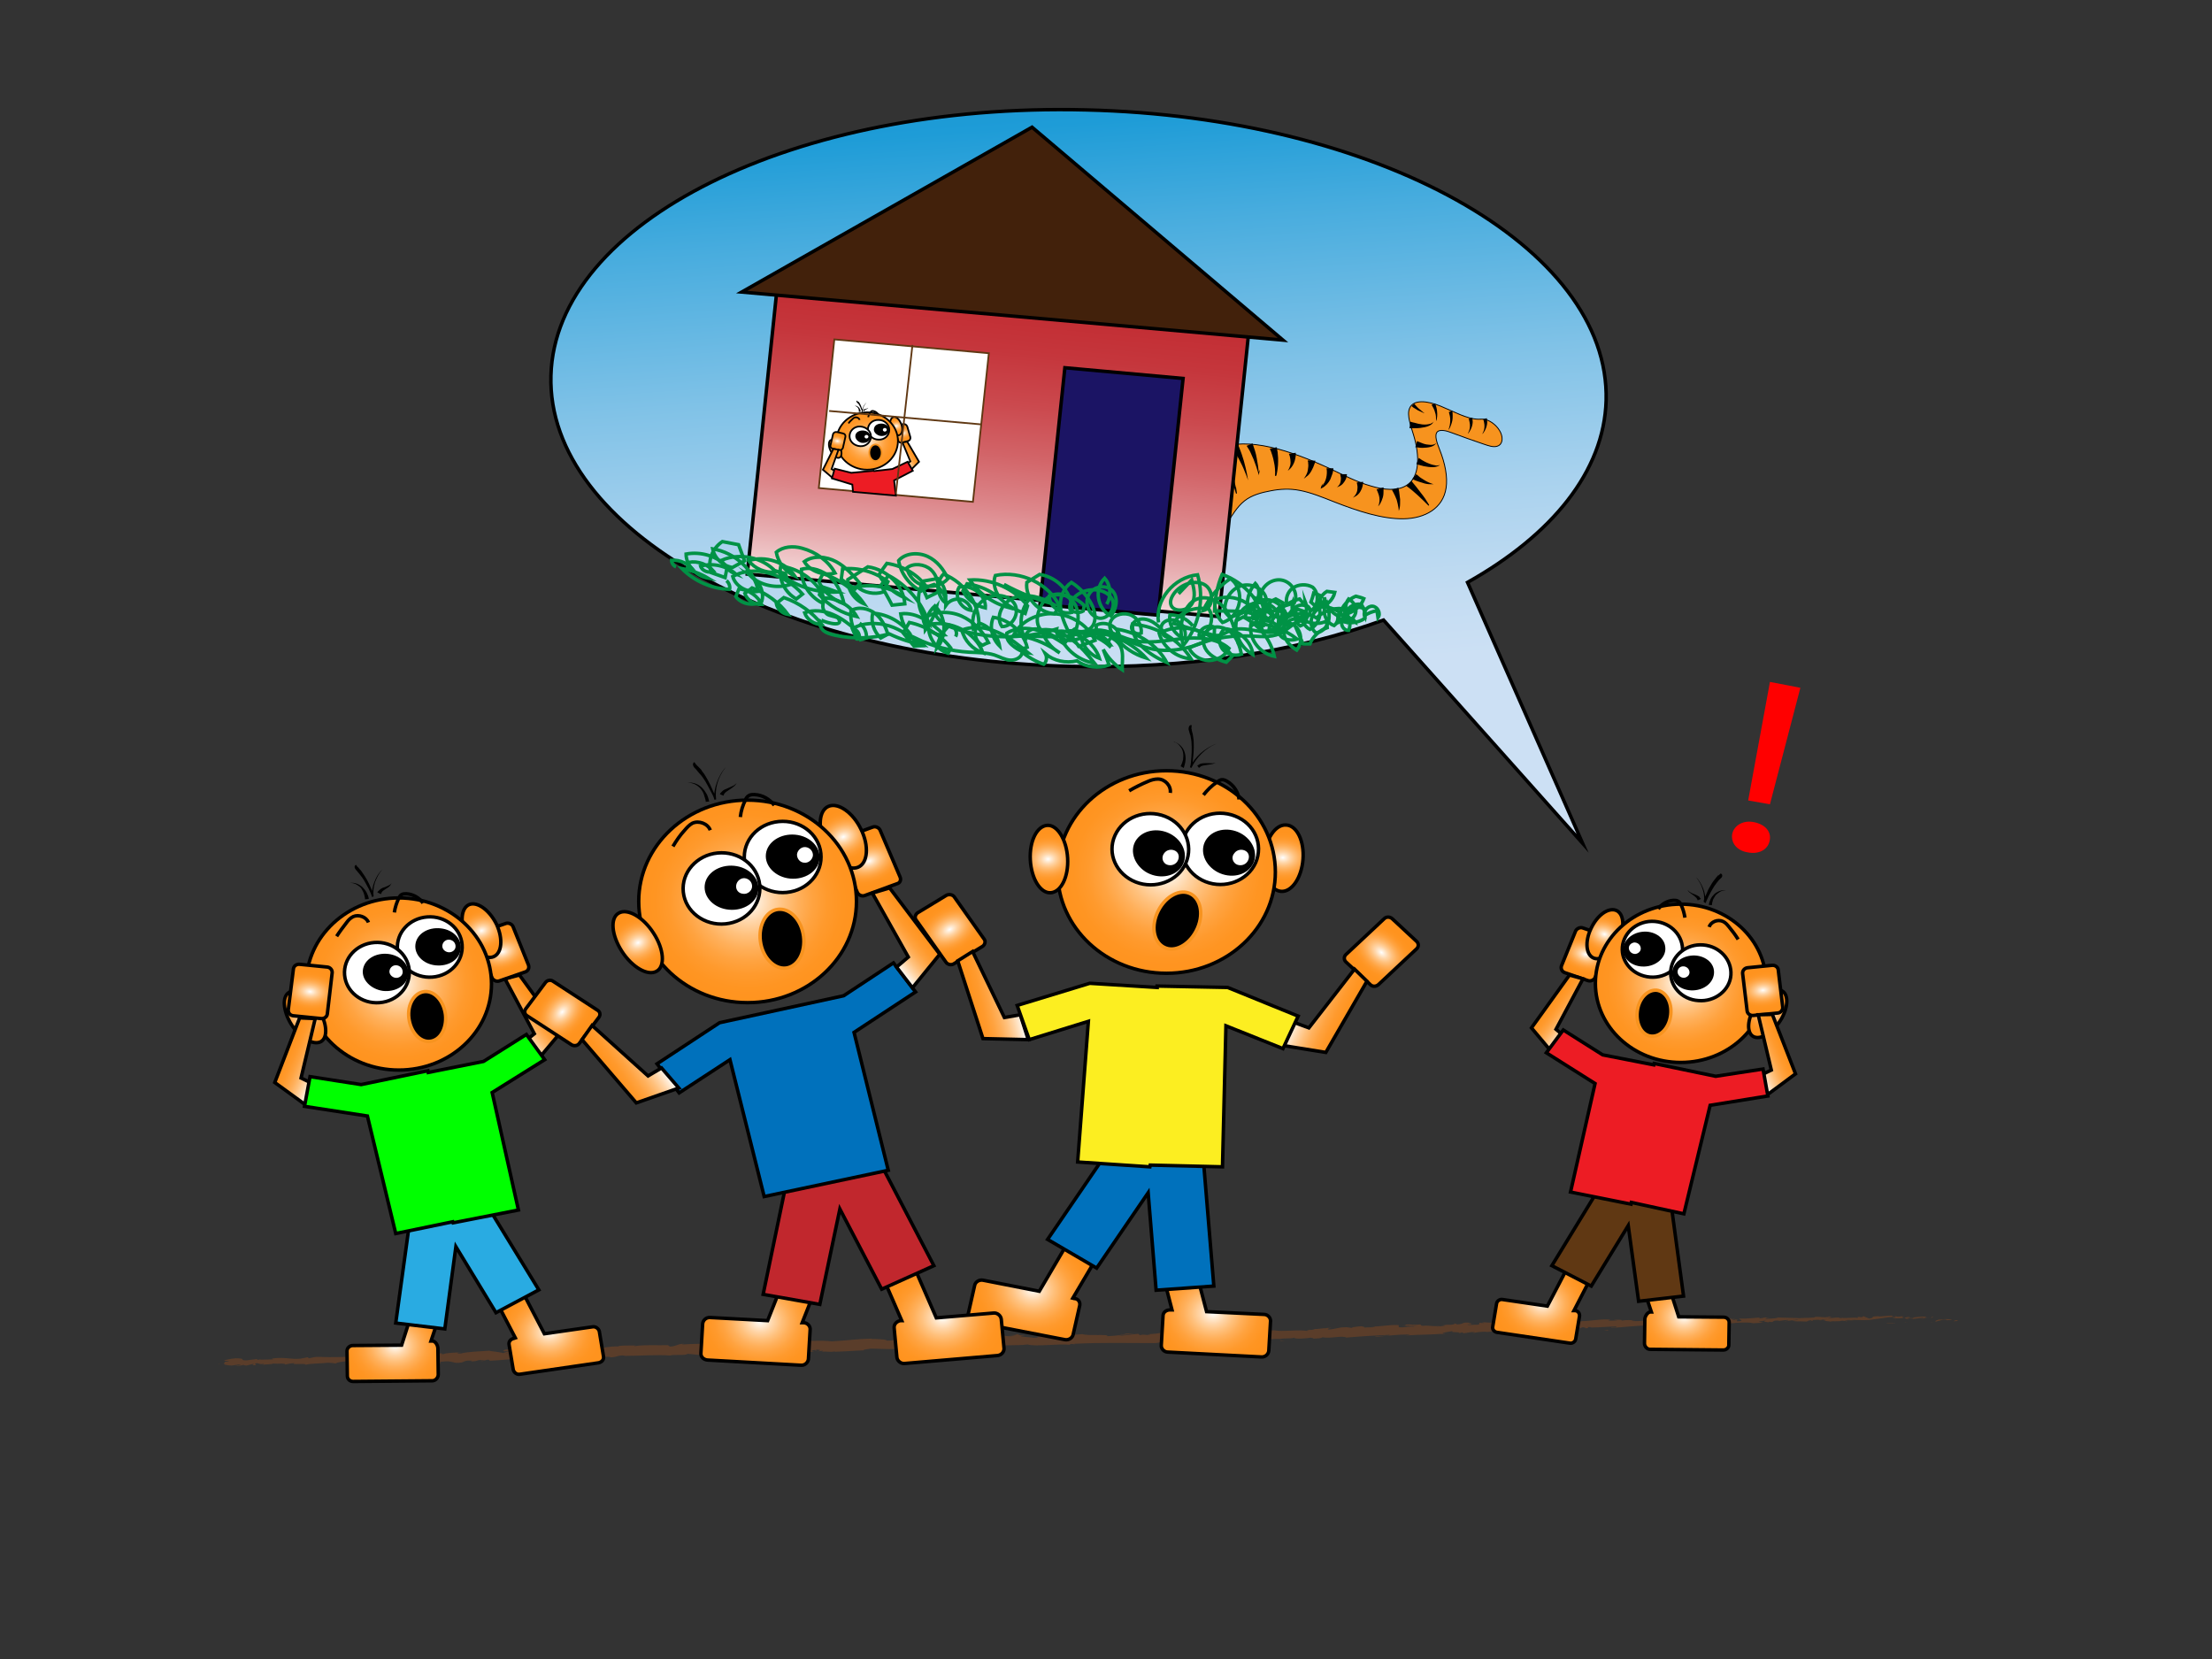 <?xml version="1.0" encoding="utf-8"?>
<!-- Generator: Adobe Illustrator 19.2.0, SVG Export Plug-In . SVG Version: 6.00 Build 0)  -->
<svg version="1.1" id="Layer_1" xmlns="http://www.w3.org/2000/svg" xmlns:xlink="http://www.w3.org/1999/xlink" x="0px" y="0px"
	 viewBox="0 0 640 480" style="enable-background:new 0 0 640 480;" xml:space="preserve">
<rect x="0" y="0" width="640" height="480" fill="#333333" stroke="none"/>
<style type="text/css">
	.st0{fill:#5A3D2A;}
	.st1{fill:url(#SVGID_1_);stroke:#000000;stroke-miterlimit:10;}
	.st2{fill:url(#SVGID_2_);stroke:#000000;stroke-miterlimit:10;}
	.st3{fill:url(#SVGID_3_);stroke:#000000;stroke-miterlimit:10;}
	.st4{fill:url(#SVGID_4_);stroke:#000000;stroke-miterlimit:10;}
	.st5{fill:#29ABE2;stroke:#000000;stroke-miterlimit:10;}
	.st6{fill:url(#SVGID_5_);stroke:#000000;stroke-miterlimit:10;}
	.st7{fill:url(#SVGID_6_);stroke:#000000;stroke-miterlimit:10;}
	.st8{fill:url(#SVGID_7_);stroke:#000000;stroke-miterlimit:10;}
	.st9{fill:#FFFFFF;stroke:#000000;stroke-miterlimit:10;}
	.st10{fill:url(#SVGID_8_);stroke:#000000;stroke-miterlimit:10;}
	.st11{fill:none;stroke:#000000;stroke-miterlimit:10;}
	.st12{stroke:#F7931E;stroke-miterlimit:10;}
	.st13{fill:url(#SVGID_9_);stroke:#000000;stroke-miterlimit:10;}
	.st14{fill:url(#SVGID_10_);stroke:#000000;stroke-miterlimit:10;}
	.st15{fill:#00FF00;stroke:#000000;stroke-miterlimit:10;}
	.st16{fill:url(#SVGID_11_);stroke:#000000;stroke-miterlimit:10;}
	.st17{fill:url(#SVGID_12_);stroke:#000000;stroke-miterlimit:10;}
	.st18{fill:#0071BC;stroke:#000000;stroke-miterlimit:10;}
	.st19{fill:url(#SVGID_13_);stroke:#000000;stroke-miterlimit:10;}
	.st20{fill:url(#SVGID_14_);stroke:#000000;stroke-miterlimit:10;}
	.st21{fill:url(#SVGID_15_);stroke:#000000;stroke-miterlimit:10;}
	.st22{fill:url(#SVGID_16_);stroke:#000000;stroke-miterlimit:10;}
	.st23{fill:url(#SVGID_17_);stroke:#000000;stroke-miterlimit:10;}
	.st24{fill:url(#SVGID_18_);stroke:#000000;stroke-miterlimit:10;}
	.st25{fill:url(#SVGID_19_);stroke:#000000;stroke-miterlimit:10;}
	.st26{fill:#FCEE21;stroke:#000000;stroke-miterlimit:10;}
	.st27{fill:url(#SVGID_20_);stroke:#000000;stroke-miterlimit:10;}
	.st28{fill:url(#SVGID_21_);stroke:#000000;stroke-miterlimit:10;}
	.st29{fill:#C1272D;stroke:#000000;stroke-miterlimit:10;}
	.st30{fill:url(#SVGID_22_);stroke:#000000;stroke-miterlimit:10;}
	.st31{fill:url(#SVGID_23_);stroke:#000000;stroke-miterlimit:10;}
	.st32{fill:url(#SVGID_24_);stroke:#000000;stroke-miterlimit:10;}
	.st33{fill:url(#SVGID_25_);stroke:#000000;stroke-miterlimit:10;}
	.st34{fill:url(#SVGID_26_);stroke:#000000;stroke-miterlimit:10;}
	.st35{fill:url(#SVGID_27_);stroke:#000000;stroke-miterlimit:10;}
	.st36{fill:url(#SVGID_28_);stroke:#000000;stroke-miterlimit:10;}
	.st37{fill:url(#SVGID_29_);stroke:#000000;stroke-miterlimit:10;}
	.st38{fill:url(#SVGID_30_);stroke:#000000;stroke-miterlimit:10;}
	.st39{fill:#603813;stroke:#000000;stroke-miterlimit:10;}
	.st40{fill:url(#SVGID_31_);stroke:#000000;stroke-miterlimit:10;}
	.st41{fill:url(#SVGID_32_);stroke:#000000;stroke-miterlimit:10;}
	.st42{fill:url(#SVGID_33_);stroke:#000000;stroke-miterlimit:10;}
	.st43{fill:url(#SVGID_34_);stroke:#000000;stroke-miterlimit:10;}
	.st44{fill:url(#SVGID_35_);stroke:#000000;stroke-miterlimit:10;}
	.st45{fill:url(#SVGID_36_);stroke:#000000;stroke-miterlimit:10;}
	.st46{fill:url(#SVGID_37_);stroke:#000000;stroke-miterlimit:10;}
	.st47{fill:#ED1C24;stroke:#000000;stroke-miterlimit:10;}
	.st48{fill:#F7931E;stroke:#000000;stroke-width:0.25;stroke-miterlimit:10;}
	.st49{fill:url(#SVGID_38_);stroke:#000000;stroke-miterlimit:10;}
	.st50{fill:#42210B;stroke:#000000;stroke-miterlimit:10;}
	.st51{fill:#1B1464;stroke:#000000;stroke-miterlimit:10;}
	.st52{fill:#FFFFFF;stroke:#603813;stroke-width:0.5;stroke-miterlimit:10;}
	.st53{fill:url(#SVGID_39_);stroke:#000000;stroke-width:0.5;stroke-miterlimit:10;}
	.st54{fill:url(#SVGID_40_);stroke:#000000;stroke-width:0.5;stroke-miterlimit:10;}
	.st55{fill:url(#SVGID_41_);stroke:#000000;stroke-width:0.5;stroke-miterlimit:10;}
	.st56{fill:#FFFFFF;stroke:#000000;stroke-width:0.5;stroke-miterlimit:10;}
	.st57{fill:url(#SVGID_42_);stroke:#000000;stroke-width:0.5;stroke-miterlimit:10;}
	.st58{fill:none;stroke:#000000;stroke-width:0.5;stroke-miterlimit:10;}
	.st59{stroke:#F7931E;stroke-width:0.5;stroke-miterlimit:10;}
	.st60{fill:url(#SVGID_43_);stroke:#000000;stroke-width:0.5;stroke-miterlimit:10;}
	.st61{fill:url(#SVGID_44_);stroke:#000000;stroke-width:0.5;stroke-miterlimit:10;}
	.st62{fill:url(#SVGID_45_);stroke:#000000;stroke-width:0.5;stroke-miterlimit:10;}
	.st63{fill:#ED1C24;stroke:#000000;stroke-width:0.5;stroke-miterlimit:10;}
	.st64{fill:none;stroke:#603813;stroke-width:0.5;stroke-miterlimit:10;}
	.st65{fill:none;stroke:#009245;stroke-miterlimit:10;}
	.st66{fill:#FF0000;}
</style>
<g>
	<g>
		<g>
			<g>
				<g>
					<path class="st0" d="M566.3,382.2c0.3-0.1,0.1-0.3-0.6-0.2l-0.5,0.3L566.3,382.2z"/>
					<path class="st0" d="M561.4,381.7c-0.9,0.2-1.8,0.5-1.3,0.7c0.8-0.3,1.1-0.2,2-0.6c0.7-0.1,1.3,0.1,1.2,0.2
						c0.3-0.1,1.1,0,1.5-0.2c-1-0.2-2.2-0.2-3.4,0C561,381.9,561.3,381.8,561.4,381.7z"/>
					<path class="st0" d="M490,383.1h0.5C490.3,383.1,490.2,383.1,490,383.1z"/>
					<path class="st0" d="M445.8,384.1c0.3,0,0.5-0.1,0.5-0.1C446,384.1,445.7,384.1,445.8,384.1z"/>
					<path class="st0" d="M438.3,384c0.2,0,0.3,0,0.4,0C438.5,383.9,438.4,383.9,438.3,384z"/>
					<path class="st0" d="M490,383.1l-1.2-0.1C488.8,383.2,489.4,383.1,490,383.1z"/>
					<path class="st0" d="M551.5,382.7c0.2,0,0.5-0.1,0.6-0.1C552,382.6,551.8,382.6,551.5,382.7
						C551.6,382.7,551.6,382.7,551.5,382.7z"/>
					<path class="st0" d="M509.5,382.4h0.4c0.1,0,0.2-0.1,0.3-0.1L509.5,382.4z"/>
					<path class="st0" d="M524.4,381.9c-0.3,0-0.4,0.3-0.6,0.4c0.2-0.1,0.4-0.2,0.7-0.2C524.6,382.1,524.6,382,524.4,381.9z"/>
					<path class="st0" d="M548.2,381.8l0.4-0.1C548.5,381.7,548.3,381.7,548.2,381.8z"/>
					<path class="st0" d="M498.8,382.6l-0.1-0.1C498.6,382.6,498.7,382.6,498.8,382.6z"/>
					<path class="st0" d="M80.6,395.6L80.6,395.6C80.5,395.6,80.5,395.6,80.6,395.6z"/>
					<path class="st0" d="M63.3,394.7h0.2c0-0.1,0-0.1,0-0.2L63.3,394.7z"/>
					<path class="st0" d="M424.4,384C424.5,384,424.5,384,424.4,384C424.9,384,424.7,384,424.4,384z"/>
					<path class="st0" d="M297.7,387.6c1.4,0.2-2.3,0.4-0.2,0.6C297.3,388,299.5,387.7,297.7,387.6z"/>
					<path class="st0" d="M551.2,382.7c-0.2,0-0.4,0-0.6,0C550.8,382.7,551,382.7,551.2,382.7z"/>
					<path class="st0" d="M297.5,388.1L297.5,388.1h0.2C297.6,388.1,297.6,388.1,297.5,388.1z"/>
					<path class="st0" d="M392.6,385.1c0.1,0,0.2,0.1,0.3,0.1C392.9,385.1,392.9,385.1,392.6,385.1z"/>
					<path class="st0" d="M416.3,384.8h-0.6C416,384.8,416.2,384.8,416.3,384.8z"/>
					<path class="st0" d="M380.3,385.7c-0.3,0-0.4,0-0.9,0h0.1C379.7,385.7,380,385.7,380.3,385.7z"/>
					<path class="st0" d="M367.5,386.1c0.1,0,0.2,0,0.2,0c0.1,0,0.3,0,0.4,0H367.5z"/>
					<path class="st0" d="M119.6,394.4c-0.3-0.1-0.5-0.2-0.6-0.2C119.2,394.4,117.3,394.5,119.6,394.4z"/>
					<path class="st0" d="M551.5,382.6c-0.1,0.1-0.2,0.1-0.4,0.1C551.2,382.6,551.4,382.6,551.5,382.6S551.6,382.6,551.5,382.6z"/>
					<path class="st0" d="M379.9,387.8h-2C378.4,387.8,379.1,387.8,379.9,387.8z"/>
					<path class="st0" d="M211.5,391.9H211C211.2,392,211.3,392,211.5,391.9z"/>
					<path class="st0" d="M371.8,388c-0.4-0.1-0.8-0.1-1.2-0.2c-0.1,0-0.2,0-0.2,0.1L371.8,388z"/>
					<path class="st0" d="M119,394.3L119,394.3L119,394.3z"/>
					<path class="st0" d="M105.6,395.2c1.9,0,0.9-0.4,1.3-0.6c2.3-0.2,1.1,0.2,1.9,0.4c1.4-0.1,2.5-0.5,3.6-0.5
						c0.1,0.1,0.3,0.1,0,0.2c1.5-0.3,4.5-0.1,6.3-0.6c0.1,0,0.2,0.1,0.2,0.1c-0.3-0.2-0.3-0.4-0.3-0.5c0.9,0,1.6-0.3,1.9,0
						c-0.5,0-0.6,0.1-0.8,0.2l0.9-0.1c0.8,0.3-1.2,0.2-1.2,0.4c1.8-0.2,3.8-0.5,5.2-0.4c0.3,0.3-3.2,0.2-1.4,0.5l-2.1-0.1
						c1.6,0.5-1.3,0,0.2,0.5c2.8,0,3.1-0.3,5.9-0.2c0.6-0.2-0.2-0.3,0.4-0.5c3.9-0.5,3.1,0.7,6,0.2c0.7-0.2,1-0.7,3.1-0.5l-0.6,0.2
						c2.7,0,1.5-0.6,4.3-0.4c-0.5,0.2-2.1,0.2-1.7,0.2c1.8,0.3,1.3-0.3,2.7-0.3l0.3,0.3c2.9-0.1,6-0.5,9.2-0.6
						c-0.2,0.1-0.7,0.2,0,0.3c4-0.3,8.5-0.2,12.4-0.1l1.5-0.3c0.3,0,0.6,0.1,0.3,0.2c1.5,0.1,0.1-0.2,0.8-0.3c0.9,0,1.1,0.1,0.6,0.2
						c2.6-0.3,7.5-0.7,10.3-0.5l-0.5,0.1c2.2,0.1,2.4-0.7,4.5-0.5l-0.4,0.1c4.7,0,9.9-0.4,13.5-0.1c0.7-0.4,4.7,0.1,5-0.5
						c2.7,0.2,1.9,0.3,5.7,0.4c1,0,1.5-0.4,2.7-0.5v0.3l1.7-0.4l0.9,0.3l1.2-0.1c-0.5,0-1-0.1-0.9-0.2c1.8-0.2,4.5,0.1,4.5,0.2
						l4.3-0.4c-0.1,0.1-0.8,0.2-1.4,0.3c2.3-0.4,0.4,0.3,2.5,0c-0.3-0.1,0.1-0.2,0.2-0.3c1.1,0.2,3.5,0.1,5.3,0l-0.3,0.2
						c3.2,0,6.8-0.3,10.4-0.4c-1.3-0.1-1-0.4,0-0.5l0.4,0.3c0.7-0.2-1.1-0.1,0.3-0.4c1.4,0,0.9,0.3,0.1,0.5l1.6-0.2
						c0.1,0.1-0.3,0.2-0.4,0.3c0.7-0.2,2.8,0.2,3.8-0.1l0.1,0.1c3.6-0.1,5.2-0.3,8.2-0.4c0-0.3,1.2-0.3,2.1-0.5
						c2.2,0,4.6,0.2,7.2,0.1c1.8-0.2,0.5-0.3,1.3-0.4c0.1,0.3,2.7,0.2,1.4,0.4c3.1-0.1,4-0.2,7.9-0.5c-0.4-0.1-0.9-0.1-0.7-0.2
						c0.7-0.1,1.6,0.1,1.5,0.2h-0.2c4.4-0.5,10.3,0.5,13.8-0.2h-0.2l3.7-0.4c1.7,0-1,0.2,0.2,0.3c3.9-0.5,6.2-0.1,9.5-0.5
						c2.5,0.7,8.9-0.3,12.4,0.1l-0.2-0.2c0.9-0.2,1.1,0.1,1.7,0.1c-0.1-0.1-1-0.1-0.4-0.2c7.4-0.4,15.4-0.2,23-0.2
						c2.8,0,1.6-0.9,5.1-0.6l-1,0.4c5.6-0.6,11.5-0.3,17-0.7c-0.3,0.1-0.3,0.2-0.9,0.2c1.2,0.2,4.3-0.1,4.3-0.3
						c0.9,0,0.2,0.2,0.7,0.3c1.2,0.1,2.9-0.4,3.6-0.2c0.1,0-0.3,0.1-0.5,0.1c0.8-0.1,3.5-0.1,2.8-0.3c2.1,0.1,4-0.2,5.6-0.1
						c1.1-0.3,3.5,0,3.9-0.4c-0.1,0.5,3.6,0.3,4.9,0c-0.4,0.1,1.1,0.1,0.6,0.3c1.5,0,2.9-0.2,2.6-0.4c2.8,0.5,5.5-0.6,7.1,0.1
						c4.4-0.4,8.5-0.6,12.5-0.8c-0.1,0.5-4.4,0.2-4.2,0.6c3.8-0.3,6-0.7,9.7-0.7c1,0-0.5,0.2-0.9,0.3c3.8-0.3,7.3-0.2,10.7-0.5
						c0,0-0.4,0.1-0.7,0.1c0.7,0,1.5,0,1.5-0.2l-0.6,0.1c-1.1-0.3,2.6-0.7,2.7-0.8c-1.1,0.6,3.3,0.1,1.6,0.7c0.4-0.1,1-0.2,0.9-0.3
						c0.6,0,0.9,0.1,0.2,0.3c2.4-0.2,1.5-0.4,3.7-0.4c0,0.1-0.4,0.2-0.7,0.3c1.1-0.2,2.2-0.4,4-0.4c-0.1,0.1,0.1,0.1-0.4,0.1
						c3.1-0.1,5.3-0.7,8.7-0.6c-1,0.5,1.2,0.1,1.4,0.5l1.8-0.2l-0.7-0.2c1.6,0,3-0.4,4.4-0.3l-1.2,0.2l3-0.2l-1.7-0.1
						c1.6-0.2-0.2-0.5,2-0.4c-0.4,0.1,1.6,0,2.5,0.2l0,0c0.8-0.1,1.6-0.3,2.8-0.2c0.3,0.1-0.2,0.4,0,0.5c0.8-0.3,3.8-0.2,4.8-0.6
						c-0.3,0.1-0.3,0.3-0.2,0.3l0.7-0.3c0.8,0.1,0.9,0.1,0.7,0.3c2.3,0-0.7-0.5,1.9-0.3c-0.2,0-0.1,0.1-0.5,0.1
						c2.7,0,5.2-0.3,7.6-0.3c0.7,0.4-2.2,0.2-1.3,0.4c3.6-0.2,7.3-0.7,10.8-0.7h-0.6c0.5-0.5,2.6,0.2,4.3-0.1
						c-0.4,0.1-0.5,0.3-0.4,0.2c2.4,0,4.8-0.3,8.4-0.5l-0.4,0.1c1.4,0.1,3.7,0,5.2,0c0.4-0.1,1.3-0.2,0.8-0.3
						c4.6,0.6,8.8-0.7,12.9-0.1c-0.5,0-1.2,0.2-0.8,0.1l3.5-0.2c-0.3-0.2-0.5-0.1-1.2-0.3c0.4-0.1,1.4-0.3,2.3-0.3
						c-1.6,0.2,0,0.4,0.7,0.5c-0.1-0.1,0.1-0.2,0.1-0.2c1.8,0.4,0.3-0.5,2.8-0.3l-0.1,0.1c0.9-0.1,1.8-0.3,2.8-0.3
						c0.4,0.3-1,0.2-1,0.4c1.4-0.1,2.8-0.6,4.1-0.4c-0.6,0.1-1.5,0.1-2.1,0.2c1.4,0.3,1.6,0.2,2.6,0.2h-0.1l2.4,0.1l-0.6-0.1
						c1.7-0.7,3.6-0.2,6-0.7c-2.3,0.5-0.4,0.3-0.5,0.6c0.6,0.1,1.5,0.1,1.3,0.2c1.1-0.3,1.9,0.1,3.5-0.3c0.1,0.1,1.2,0,1,0.2
						c1.5-0.1-0.4-0.2-0.2-0.3c2.2-0.4,5.3,0.3,8.5-0.3c2.8-0.3,3.3-0.6,5.9-0.7c0.9,0.1-0.7,0.4-0.7,0.4c1.4,0.1,2.5,0,3.8-0.1
						c-0.3,0.1,0,0.2,0.4,0.3c1.1-0.1,0.7-0.4,2.1-0.3c-0.2,0.1-0.5,0.3-1.1,0.4c1.3-0.1,2.5-0.3,3.8-0.5c0.4,0.2-0.8,0.3-1.2,0.4
						c1.5-0.1,3.8-0.3,4.2-0.5l-0.9-0.1c0.5,0,0.3,0.2-0.1,0.3c-1.2,0.2-1.8,0-1.9-0.1l0.9-0.1c-1-0.5-3.7,0.2-5.6,0.2l0.8-0.4
						l-1.9,0.4c-0.4-0.1-0.7-0.3,0.2-0.4c-1.3-0.2-1.2,0.2-2.3,0c-0.1,0-0.1-0.1,0-0.1l-1.3,0.2c0.3-0.1-0.2-0.3,0.6-0.3
						c-2.4-0.2-3.8,0.4-4.7,0.1h0.2c-3.3,0.2-0.3,0.3-2.7,0.7l-1.7-0.7l-0.3,0.3c-0.3,0-1,0-0.9-0.1c-1.2,0.2,0.2,0.1-0.5,0.3
						c-1.6-0.2-4.5,0.3-4.8-0.2c-0.6,0.2,1.6,0.1-0.2,0.3c-0.5-0.5-2,0.1-3.5-0.1c0.4-0.3,1.9-0.2,0.4-0.4c-0.9,0.5-2.9,0-4.1,0.1
						c0,0.4-2.7,0.2-4.8,0.4c0.1-0.1-3.9-0.1-5.9-0.2l0.1-0.1c-0.4,0.4-2.4,0.4-3.8,0.5c0.1-0.2,0.3-0.3,1.1-0.4h-1.4
						c-0.3,0.1-0.7,0.2-1.6,0.3l0.3-0.3c-1.8,0.1-3.7,0.4-6,0.3c-0.1,0.3,1.9,0.7-0.6,0.8c-0.1-0.1-0.2-0.4,0.5-0.4
						c-0.2,0-0.8,0.1-1.2,0.1l1-0.3c-1.1-0.1-0.6,0.2-1.4,0.2c0-0.2-0.6-0.1-0.5-0.3c0.2,0,0.8,0.1,1.1,0c-1,0-2.1-0.1-2.5-0.2
						c0.1,0.1,0,0.3-0.7,0.3c-1.8,0.1-0.6-0.2-1.7-0.3c-0.4,0.1-1.6,0-1.6,0.3c-0.5,0-0.6-0.1-0.8-0.2c-0.9,0.2-4.4,0.2-3.3,0.4h0.2
						c0,0-0.1,0-0.2,0l0,0l0,0c-3.1,0.4-6.5,0-9.5,0.2V382c-1.8,0.2-4.1,0.2-5.4,0.4c-0.5,0-1.3-0.1-1.1-0.3
						c-1.4,0.1-1.6,0.2-3.6,0.1c1.4-0.2-0.5-0.1,1.4-0.2c-1.8,0-2.2-0.2-4.2,0.1c0.7-0.3-1.4-0.3-2.3-0.2l1.3,0.1
						c-1,0.1-1.8,0.1-2.7,0.1l0.5-0.3c-3.7-0.3-6.7,0.8-9.6,0.3c-1,0.3,2,0.1,1.2,0.4c-1.7,0-3.5-0.4-4.1-0.4
						c-2.4-0.1-2.2,0.5-4.7,0.5c0.3,0.1,0.6,0.4-1.2,0.6c-1.7,0-2.1-0.4-1-0.6c0.4,0,0.6,0,0.6,0.1c0.6-0.1,1.3-0.1,0.6-0.2
						l-0.2,0.1c-0.9-0.1-3.2,0-2.7-0.2c-1.3,0.1-0.6,0.2,0.4,0.2c-2.2-0.1-3.4,0.1-5.7,0c0.4,0.1,0.7,0.2,0.3,0.2
						c-3.3-0.1-1.5,0.3-3.7,0.4c-1.3-0.1,0.4-0.4-1.8-0.2c-1.4-0.1-0.3-0.3,0.2-0.4c-2.1,0.3-3.9,0-5.1,0l1.1-0.1
						c-0.7,0.1-1.2,0.1-1.7,0.1l0.6,0.2c-0.6,0-1.2,0-1.2-0.1c-0.7,0.2,0.5,0.4-0.8,0.6c-0.9-0.1-2.6,0.2-2.9-0.1
						c2.7,0-0.3-0.3,2-0.4c-0.4,0.1-1,0.1-1.6,0c-0.1,0,0.1-0.1,0.3-0.1c-2.6-0.2-1.2,0.4-3.8,0.5c0.3-0.2-0.6-0.3-1.1-0.3
						c1.1,0,0.5,0.3-0.5,0.4c-1.7-0.1-1.9,0.2-2.7,0.2h1c-0.3,0.2-1.2,0.2-2.4,0.3c-0.1-0.1,1.1-0.1,0.7-0.2c-1.3,0.3-3-0.2-4.8,0
						c-0.9-0.1-0.1-0.3-0.8-0.4c-2.1,0.3-2.2-0.2-4.4,0.1c0.6,0.2,0.7,0.2-0.8,0.4l3.6-0.3l-2.3,0.4c1.1,0,2.3-0.2,2.9-0.2
						c-1.1,0.2-1,0.2-0.5,0.3c-1.5-0.3-2.9,0.3-4.6,0.1v-0.6c-2.6-0.2-4.5,0.4-7.9,0.4l1.1,0.1c-0.4,0.2-2.1,0.1-3.1,0.2
						c0.1-0.2-0.6-0.3-1-0.4c0.1,0.1-2.4,0.1-2.7,0.5l-1.5-0.2c-2.7,0-3,0.6-5.6,0.7c0.8-0.2-0.4-0.3,1.3-0.5c-0.9,0-1.6,0-1.6,0.1
						c-0.5-0.1-2.4,0.3-3.2,0.2c-0.4,0.1-0.5,0.3-1.4,0.3c-0.1,0,0-0.1,0-0.1c0,0.1-1.5,0.2-0.7,0.4c-2.7-0.5-7.4,0.3-9.7-0.2
						c-1.9,0.1-4.1,0.2-5.8,0.3c0.1-0.1,0-0.1,0.3-0.1c-2.4-0.1-1.4,0.6-4.1,0.5c-1.4-0.3,1.4-0.2,0.6-0.3c-0.4-0.6-3.2,0.2-5-0.1
						l0.4-0.1c-1.4-0.2-3.4,0.3-5.6,0.4c0,0,0.1-0.1,0-0.1c-1.5,0.4-4.4,0.6-6.6,0.7c0.7-0.3,1-0.2,0.6-0.4c-1,0.1,0.3,0.4-1.6,0.5
						c-0.6-0.1-2-0.2-2.2-0.5l1.8-0.1c-0.9-0.3-2.4,0.1-3.3,0l0.1-0.2c-2.8,0.1-2.8,0.5-5.8,0.6l0.3,0.1c-1.6,0.4-1.4-0.2-3,0.2
						l-0.5-0.4c-1.1,0.1-3.8,0.5-5.7,0.6c1.1-0.3,3.4-0.5,4.8-0.7c-1.1,0-3.7,0.1-4.2,0.3c0.4-0.1,1-0.2,1.4-0.1
						c-1.3,0.3-3,0.5-5.2,0.6c0.4-0.7-5.6,0-7.2-0.6c-3.8,0.4-7.5,0.1-12,0.3c1.6,0.6-1.3,0.1-1,0.7c-1,0.1-1.4,0.1-1.5,0l-3.1-0.3
						c-0.7-0.2,1-0.2,0.9-0.3c-2.3,0-1-0.2-2.4-0.4c0.3,0.2-0.8,0.3-2.1,0.3l1.8,0.2c-3.1,0.4-2.7-0.4-5.9,0l1-0.2
						c-1.6,0.2-6,0.2-7.6,0.7c-0.3-0.1-0.7-0.2,0-0.3c-3.9,0-8.7,0.7-11.7,0.6l0.3-0.2c-0.7,0.1-1.3,0.3-2.2,0.2
						c0-0.1,0.3-0.2,0-0.2c-0.4,0.1-1.9,0.3-2.9,0.3l0.8-0.2c-3.8-0.1-5.8,0.6-9,0.7c0-0.4-3-0.5-4.5-0.5l0.1-0.1
						c-4.4,0.1-7.5,0.6-11.6,0.8c-2.6-0.4-8.6,0-12.7-0.1c0.6,0.1-0.1,0.3-0.8,0.4c-1-0.1-2.6,0.4-2.5,0h0.3
						c-0.7-0.4-2.7-0.2-4.2-0.2l-0.2,0.5c-4-0.7-10.5,0.6-12.8,0c-1,0.2-2.2,0.2-3.1,0.4v-0.3c-2.7,0-4,0-7.4,0.2l0.7-0.2
						c-1.9,0-2.3,0.8-4.1,0.8l-0.5-0.4c-3.3,0.1-6.6-0.2-9.8,0.3c0.1-0.1,0.1-0.2,0.7-0.2c-1.5,0-6-0.1-5.4,0.4
						c0-0.4-3.4,0.1-5.1,0.3l0.3-0.3c-1.5,0.4-1.5,0.5-3.6,0.7c-0.5,0-0.4-0.2,0.2-0.2c-1.6-0.1-1.3,0.3-3.3,0.2l0.7-0.2
						c-1.7,0-1.6,0.1-2.5,0.4c-1.1,0.1-3.2,0-3.5-0.2c-0.2,0.2-1.1,0.4-2.1,0.3c-0.1-0.1,0.2-0.2,0.4-0.2c-2.8-0.1-4.2,0.4-6.2,0.2
						c0-0.1-0.2-0.1-0.3-0.2c2.2-0.1,4.1-0.1,3.9-0.1c0-0.3-1.8-0.3-0.4-0.6c-1.5,0.2-3.9,0.7-5.7,0.7c-0.1,0-0.2,0-0.2-0.1h0.2
						c-0.4,0-0.8,0-1.1,0.1c-0.6,0-0.9,0-1.5,0c-0.2-0.2-2.1-0.1-3,0c0.1,0.3-1.1,0.3,0,0.5c-0.1,0,0.2,0,0.8-0.1c0.1,0,0.3,0,0.4,0
						c0,0,0,0-0.1,0c0.6,0,1.4-0.1,2.3-0.1c-0.7,0.2-1.5,0.3-2.5,0.2c-0.5,0.2-1,0.4-1.3,0.5c-1.3-0.4-3.6-0.5-4-0.7
						c-2.8,0.2-6.5,0.3-8.2,0.8c-0.8,0.1-0.9-0.1-1.2-0.2c0.5-0.1,1-0.1,1.2-0.2c-1.6,0.2-4.7,0.2-5,0.6c-2-0.1,1.1-0.4-1.6-0.2
						l0.4-0.1c-5.4-0.4-8.7,1.1-14.6,0.6c0.4,0,0.6,0.1,0.7,0.1c-6.8-0.1-13.9,0.7-20.6,0.4c-1.9-0.1-2.1,0.2-3.3,0.4l-0.4-0.3
						l-2,0.4c-2.8,0.3-4.9-0.6-8.4,0l0.5,0.2c-1.3,0-4,0.2-3.8,0c-0.1,0-0.4,0.2-0.9,0.1v-0.2l-3.1,0.4c-2.4,0,0.4-0.6-3.2-0.6
						c-1.3,0.1-3.7,0.6-3.2,0.7c0.5,0,1.4,0.1,1.4,0.2l-1.2,0.1c-0.2,0.5-1.1,0.9,1.9,1.1l2.1-0.3l0.7,0.2l-1.7,0.1
						c1,0.2,1.6,0,2.3-0.2c0.2,0.1,0.5,0.2,0.9,0.2l2-0.5c0.3,0.2-0.9,0.4,0.5,0.4c0.9-0.2-0.9-0.4,0.6-0.6c1,0.2,0.7,0.4,1.9,0.2
						c0.2,0.1-0.1,0.2-0.5,0.3c1-0.2,2.7-0.1,3.3-0.4c1,0.2,3.5-0.2,3.4,0.3c0.3-0.1,1.8-0.4,2.8-0.4c-1.7,0.6,3.6-0.1,3.1,0.5
						c1.3-0.5,4.6-0.3,6.9-0.7c-0.1,0-0.4,0.1-0.6,0.1c1.3,0,1.7,0.1,2.5,0.2c0.2-0.4,2.1-0.5,3.2-0.7c1.6,0.3-0.9,0.5-0.4,0.7
						c-0.1-0.3,2.7-0.4,2.2-0.6c1.2,0.2,1,0.1,1.7,0.4c0.2-0.5,1.1-0.1,2.1-0.4c1.7,0.2,0.5,0.4,2.4,0.2
						C107.3,395,105.6,395.2,105.6,395.2z M150.8,393.2L150.8,393.2c-0.4,0-0.7,0-0.9,0C150.1,393.2,150.4,393.2,150.8,393.2z
						 M154.7,393.1c-0.5,0-1,0-1.7,0c-0.1-0.1,0-0.2,0.4-0.2C153.2,393.1,154.1,393.1,154.7,393.1z M146.5,391.5
						c0.6-0.1,0.8,0,0.9,0c-0.3,0-0.6,0-1.1,0.1h-0.1C146.4,391.6,146.4,391.6,146.5,391.5z"/>
					<path class="st0" d="M145.5,391.8c-0.1,0-0.1,0-0.2,0c0.1,0,0.2,0,0.4,0.1c0.1,0,0.1-0.1,0.2-0.1
						C145.7,391.8,145.6,391.8,145.5,391.8z"/>
					<path class="st0" d="M490.6,383.2L490.6,383.2C490.5,383.2,490.6,383.2,490.6,383.2L490.6,383.2z"/>
					<polygon class="st0" points="207.2,392.2 207.2,392.1 206.9,392.2 					"/>
					<path class="st0" d="M511.5,383.5c0,0,0.1,0,0.3,0.1C511.8,383.6,511.7,383.6,511.5,383.5z"/>
					<path class="st0" d="M520.6,383.3l1.3,0.1C521.3,383.4,520.9,383.3,520.6,383.3z"/>
					<path class="st0" d="M527.6,383.3C527.7,383.2,527.7,383.2,527.6,383.3L527.6,383.3L527.6,383.3z"/>
					<path class="st0" d="M416.9,386.5c-0.1,0-0.2,0-0.3,0C416,386.5,416.4,386.5,416.9,386.5z"/>
					<path class="st0" d="M449.8,385.1c-0.3,0.1-0.7,0.1-1.1,0.2C449.3,385.2,449.8,385.2,449.8,385.1z"/>
					<path class="st0" d="M380.1,387.8L380.1,387.8c-0.1,0-0.1,0-0.2,0H380.1z"/>
					<path class="st0" d="M447.2,385.2c0.6,0,1.1,0,1.5,0C448.3,385.2,447.7,385.2,447.2,385.2z"/>
					<path class="st0" d="M557.8,382.6h0.3l0,0H557.8z"/>
					<path class="st0" d="M558.1,382.6h0.4C558.3,382.6,558.2,382.6,558.1,382.6z"/>
					<path class="st0" d="M559.3,382.5l-0.8,0.1C558.8,382.6,559.1,382.6,559.3,382.5z"/>
					<path class="st0" d="M548.5,382.7L548.5,382.7C548.5,382.8,548.5,382.7,548.5,382.7z"/>
					<path class="st0" d="M545.7,382.8c0.7,0,1.7,0.2,2.6,0.1l0.1-0.1C548,383,546.4,382.6,545.7,382.8z"/>
					<path class="st0" d="M534,382h2.3c-0.4-0.1-1-0.2,0.1-0.3C533.5,381.5,537.1,381.9,534,382z"/>
					<path class="st0" d="M526.7,382c1.3-0.1,0-0.2,0-0.2C526,381.9,525.8,381.9,526.7,382z"/>
					<path class="st0" d="M474.1,383.4l0.1-0.3C473.3,383.2,474.2,383.2,474.1,383.4z"/>
					<polygon class="st0" points="464.1,384.9 465.1,385 465.5,384.8 					"/>
					<polygon class="st0" points="458.1,383.4 458.5,383.3 456.9,383.5 					"/>
					<path class="st0" d="M369.8,385.8l0.3,0.3C370.7,386,370.9,385.6,369.8,385.8z"/>
					<path class="st0" d="M331.7,387.1c-0.4-0.1-1.5-0.2-2.2,0C330.4,387,331.2,387.1,331.7,387.1z"/>
					<polygon class="st0" points="217.3,389.6 218,389.5 216.6,389.6 					"/>
				</g>
			</g>
		</g>
	</g>
</g>
<linearGradient id="SVGID_1_" gradientUnits="userSpaceOnUse" x1="318.145" y1="197.055" x2="297.71" y2="-87.101">
	<stop  offset="0" style="stop-color:#CCE0F4"/>
	<stop  offset="6.405089e-002" style="stop-color:#C3DCF2"/>
	<stop  offset="0.171" style="stop-color:#A9D2EE"/>
	<stop  offset="0.307" style="stop-color:#80C2E7"/>
	<stop  offset="0.465" style="stop-color:#47ACDE"/>
	<stop  offset="0.567" style="stop-color:#1E9CD7"/>
	<stop  offset="0.865" style="stop-color:#0075BE"/>
	<stop  offset="0.994" style="stop-color:#005B97"/>
</linearGradient>
<path class="st1" d="M159.4,108.7c-1.2,44.5,66.2,82.1,150.5,84.1c33.7,0.8,64.9-4.2,90.4-13.4l57.6,64.6l-33.3-75.5
	c24.4-13.7,39.5-32.1,40.1-52.6c1.2-44.5-66.2-82.1-150.5-84.1C230,29.7,160.6,64.2,159.4,108.7z"/>
<linearGradient id="SVGID_2_" gradientUnits="userSpaceOnUse" x1="111.828" y1="300.938" x2="119.692" y2="293.074" gradientTransform="matrix(0.992 0.123 -0.123 0.992 73.999 -15.244)">
	<stop  offset="0" style="stop-color:#FFFFFF"/>
	<stop  offset="8.510865e-002" style="stop-color:#FFEDD8"/>
	<stop  offset="0.208" style="stop-color:#FFD5A7"/>
	<stop  offset="0.335" style="stop-color:#FFC17D"/>
	<stop  offset="0.462" style="stop-color:#FFB05B"/>
	<stop  offset="0.591" style="stop-color:#FFA340"/>
	<stop  offset="0.722" style="stop-color:#FF9A2D"/>
	<stop  offset="0.857" style="stop-color:#FF9522"/>
	<stop  offset="1" style="stop-color:#FF931E"/>
</linearGradient>
<polygon class="st2" points="151.6,301.5 154.6,299.1 146.1,283.2 150.3,282.1 162.3,298.6 155.5,306.7 "/>
<g>
	
		<radialGradient id="SVGID_3_" cx="91.479" cy="344.003" r="14.294" gradientTransform="matrix(7.177142e-003 0.929 -1.088 7.252977e-003 487.957 301.928)" gradientUnits="userSpaceOnUse">
		<stop  offset="0" style="stop-color:#FFFFFF"/>
		<stop  offset="8.510865e-002" style="stop-color:#FFEDD8"/>
		<stop  offset="0.208" style="stop-color:#FFD5A7"/>
		<stop  offset="0.335" style="stop-color:#FFC17D"/>
		<stop  offset="0.462" style="stop-color:#FFB05B"/>
		<stop  offset="0.591" style="stop-color:#FFA340"/>
		<stop  offset="0.722" style="stop-color:#FF9A2D"/>
		<stop  offset="0.857" style="stop-color:#FF9522"/>
		<stop  offset="1" style="stop-color:#FF931E"/>
	</radialGradient>
	<path class="st3" d="M126.7,390.2l0.1,7.5c0,0.9-0.8,1.8-1.7,1.8l-22.9,0.2c-1,0-1.7-0.7-1.7-1.6l-0.1-7.2c0-0.9,0.8-1.6,1.7-1.6
		l14.1-0.1l4.1-12.9l7.8,1.6l-3.4,10.1h0.3C125.9,387.9,126.7,389.2,126.7,390.2z"/>
	
		<radialGradient id="SVGID_4_" cx="1052.234" cy="430.708" r="14.297" gradientTransform="matrix(0.157 0.917 1.074 -0.159 -468.826 -511.121)" gradientUnits="userSpaceOnUse">
		<stop  offset="0" style="stop-color:#FFFFFF"/>
		<stop  offset="8.510865e-002" style="stop-color:#FFEDD8"/>
		<stop  offset="0.208" style="stop-color:#FFD5A7"/>
		<stop  offset="0.335" style="stop-color:#FFC17D"/>
		<stop  offset="0.462" style="stop-color:#FFB05B"/>
		<stop  offset="0.591" style="stop-color:#FFA340"/>
		<stop  offset="0.722" style="stop-color:#FF9A2D"/>
		<stop  offset="0.857" style="stop-color:#FF9522"/>
		<stop  offset="1" style="stop-color:#FF931E"/>
	</radialGradient>
	<path class="st4" d="M147.3,389.1l1.2,7.2c0.2,0.8,1,1.5,2,1.3l22.7-3.3c0.9-0.2,1.6-0.9,1.4-1.9l-1.2-7.2c-0.2-0.8-1.1-1.5-2-1.3
		l-13.9,2l-6.3-12.1l-7.3,3.3l5.2,10l-0.3,0.1C147.8,387.4,147.1,388.1,147.3,389.1z"/>
	<polygon class="st5" points="155.9,373.2 143.5,379.8 131.9,360.7 128.7,384.5 114.5,382.8 118.7,352.3 127.3,353.3 127.2,353 
		139.5,346.4 	"/>
	
		<radialGradient id="SVGID_5_" cx="191.609" cy="-3.244" r="9.465" gradientTransform="matrix(0.936 -0.328 0.234 0.576 -33.189 340.154)" gradientUnits="userSpaceOnUse">
		<stop  offset="0" style="stop-color:#FFFFFF"/>
		<stop  offset="8.510865e-002" style="stop-color:#FFEDD8"/>
		<stop  offset="0.208" style="stop-color:#FFD5A7"/>
		<stop  offset="0.335" style="stop-color:#FFC17D"/>
		<stop  offset="0.462" style="stop-color:#FFB05B"/>
		<stop  offset="0.591" style="stop-color:#FFA340"/>
		<stop  offset="0.722" style="stop-color:#FF9A2D"/>
		<stop  offset="0.857" style="stop-color:#FF9522"/>
		<stop  offset="1" style="stop-color:#FF931E"/>
	</radialGradient>
	<path class="st6" d="M152,281.2l-7.5,2.6c-0.8,0.3-1.7-0.1-2.1-0.8l-4.5-11.2c-0.3-0.7,0.1-1.6,0.9-2l7.5-2.6
		c0.8-0.3,1.7,0.1,2.1,0.8l4.5,11.2C153.2,280.1,152.8,280.9,152,281.2z"/>
	
		<radialGradient id="SVGID_6_" cx="297.268" cy="135.187" r="6.06" gradientTransform="matrix(1.343 -0.542 0.442 0.946 -319.635 302.522)" gradientUnits="userSpaceOnUse">
		<stop  offset="0" style="stop-color:#FFFFFF"/>
		<stop  offset="8.510865e-002" style="stop-color:#FFEDD8"/>
		<stop  offset="0.208" style="stop-color:#FFD5A7"/>
		<stop  offset="0.335" style="stop-color:#FFC17D"/>
		<stop  offset="0.462" style="stop-color:#FFB05B"/>
		<stop  offset="0.591" style="stop-color:#FFA340"/>
		<stop  offset="0.722" style="stop-color:#FF9A2D"/>
		<stop  offset="0.857" style="stop-color:#FF9522"/>
		<stop  offset="1" style="stop-color:#FF931E"/>
	</radialGradient>
	<path class="st7" d="M143.7,267.5c1.9,4.2,1.5,8.3-0.9,9.3s-5.9-1.6-7.9-5.8c-1.9-4.2-1.5-8.3,0.9-9.3
		C138.2,260.8,141.7,263.4,143.7,267.5z"/>
	
		<radialGradient id="SVGID_7_" cx="80.184" cy="310.36" r="26.803" gradientTransform="matrix(0.992 0.114 -0.123 0.922 73.999 -10.617)" gradientUnits="userSpaceOnUse">
		<stop  offset="0" style="stop-color:#FFFFFF"/>
		<stop  offset="8.510865e-002" style="stop-color:#FFEDD8"/>
		<stop  offset="0.208" style="stop-color:#FFD5A7"/>
		<stop  offset="0.335" style="stop-color:#FFC17D"/>
		<stop  offset="0.462" style="stop-color:#FFB05B"/>
		<stop  offset="0.591" style="stop-color:#FFA340"/>
		<stop  offset="0.722" style="stop-color:#FF9A2D"/>
		<stop  offset="0.857" style="stop-color:#FF9522"/>
		<stop  offset="1" style="stop-color:#FF931E"/>
	</radialGradient>
	<ellipse class="st8" cx="115.4" cy="284.7" rx="26.8" ry="24.9"/>
	<path class="st9" d="M123.6,265.3c5.2-0.4,9.7,3.2,10.1,8s-3.4,9-8.6,9.4c-5.2,0.4-9.7-3.2-10.1-8S118.4,265.7,123.6,265.3z"/>
	<path d="M120.2,273.2c0.4-3,3.6-5,7.3-4.6c3.7,0.4,6.2,3.1,5.8,6.1s-3.6,5-7.3,4.6S119.8,276.1,120.2,273.2z"/>
	
		<radialGradient id="SVGID_8_" cx="253.7" cy="126.965" r="6.062" gradientTransform="matrix(1.216 -0.66 0.569 0.904 -292.488 346.952)" gradientUnits="userSpaceOnUse">
		<stop  offset="0" style="stop-color:#FFFFFF"/>
		<stop  offset="8.510865e-002" style="stop-color:#FFEDD8"/>
		<stop  offset="0.208" style="stop-color:#FFD5A7"/>
		<stop  offset="0.335" style="stop-color:#FFC17D"/>
		<stop  offset="0.462" style="stop-color:#FFB05B"/>
		<stop  offset="0.591" style="stop-color:#FFA340"/>
		<stop  offset="0.722" style="stop-color:#FF9A2D"/>
		<stop  offset="0.857" style="stop-color:#FF9522"/>
		<stop  offset="1" style="stop-color:#FF931E"/>
	</radialGradient>
	<path class="st10" d="M92.2,292.1c2.5,4,2.7,8.2,0.6,9.3c-2.1,1.1-6-1-8.5-5s-2.7-8.2-0.6-9.3C85.9,285.8,89.7,288.1,92.2,292.1z"
		/>
	<path class="st9" d="M108.3,272.7c5.2-0.4,9.7,3.2,10.1,8s-3.4,9-8.6,9.4s-9.7-3.2-10.1-8S103.1,273.1,108.3,272.7z"/>
	<path d="M105,280.6c0.4-3,3.6-5,7.3-4.6c3.6,0.4,6.2,3.1,5.8,6.1s-3.6,5-7.3,4.6C107.3,286.2,104.6,283.5,105,280.6z"/>
	<path class="st11" d="M97.4,270.9c0.9-1.4,1.9-2.7,2.9-4c0.5-0.7,1.1-1.3,1.9-1.7c1.6-0.7,3.8,0.1,4.4,1.7"/>
	<path class="st11" d="M114.1,264c0.2-1.5,0.7-2.9,1.3-4.2c0.2-0.4,0.4-0.7,0.7-0.9c0.4-0.3,1-0.3,1.5-0.3c1.9,0.1,3.8,1.2,4.8,2.7"
		/>
	<path class="st9" d="M112.2,280.8c0.2-1.3,1.4-2.2,2.7-2c1.3,0.2,2.2,1.3,2.1,2.6s-1.4,2.2-2.7,2S112,282,112.2,280.8z"/>
	<path class="st9" d="M127.5,273.4c0.2-1.3,1.4-2.2,2.7-2s2.2,1.3,2.1,2.6s-1.4,2.2-2.7,2S127.3,274.7,127.5,273.4z"/>
	<path class="st12" d="M122.8,286.9c2.9-0.3,5.6,2.7,6.1,6.7c0.4,4-1.5,7.4-4.5,7.7c-2.9,0.3-5.6-2.7-6.1-6.7
		S119.9,287.2,122.8,286.9z"/>
	<g>
		<path d="M105.6,260.2c0-0.3,0-0.6-0.1-0.8c-0.1-0.3-0.1-0.6-0.2-0.8c-0.2-0.6-0.5-1.1-0.8-1.6c-0.4-0.5-0.9-0.8-1.4-1.1
			c-0.6-0.3-1.2-0.5-1.9-0.4l0,0l0.3,0.1l-0.3-0.1h-0.1h0.1c1.3-0.3,2.7,0.3,3.7,1.2c0.5,0.5,0.9,1,1.2,1.6c0.1,0.3,0.3,0.6,0.4,0.9
			s0.2,0.7,0.2,0.9L105.6,260.2z"/>
	</g>
	<g>
		<path d="M103.5,250.9C103.5,250.9,103.4,251,103.5,250.9C103.5,250.9,103.6,250.9,103.5,250.9c0.1-0.1,0.1-0.2,0.1-0.2
			C103.6,250.8,103.6,250.8,103.5,250.9c0.1,0,0.2,0.1,0.2,0.1l0.2,0.3c0.2,0.2,0.3,0.4,0.5,0.5c0.1,0.2,0.3,0.4,0.4,0.6
			c0.5,0.7,1,1.5,1.4,2.2s0.8,1.6,1.1,2.3c0.3,0.7,0.7,1.6,0.8,2.4l-0.5,0.1c-0.1-1.5,0.2-2.9,0.7-4.2s1.2-2.6,2.3-3.6
			c-1,1.1-1.6,2.4-2.1,3.7c-0.4,1.3-0.6,2.8-0.4,4.1l-0.5,0.1c-0.1-0.7-0.6-1.5-0.9-2.3c-0.4-0.7-0.8-1.5-1.2-2.2
			c-0.4-0.7-0.9-1.4-1.4-2c-0.1-0.2-0.3-0.3-0.4-0.5c-0.2-0.2-0.3-0.3-0.4-0.5l-0.2-0.2c-0.1-0.1-0.2-0.2-0.3-0.4
			c-0.1-0.1-0.2-0.3-0.2-0.5c0-0.1,0-0.3,0.1-0.4c0-0.1,0.1-0.1,0.2-0.2s0.1-0.1,0.1-0.1L103.5,250.9z"/>
	</g>
	<g>
		<path d="M109.2,258.2c0,0,0-0.1,0.1-0.2c0-0.1,0.1-0.1,0.2-0.2s0.2-0.2,0.3-0.3c0.4-0.4,1-0.7,1.5-0.8c0.6-0.2,1.1-0.5,1.5-0.7
			c0.4-0.3,0.5-0.5,0.5-0.5s0,0.1-0.1,0.2s-0.2,0.3-0.3,0.5c-0.3,0.4-0.8,0.7-1.3,1s-1,0.7-1.1,0.9c-0.1,0.1-0.1,0.1-0.1,0.2
			s0,0.1-0.1,0.2c0,0.1-0.1,0.2-0.1,0.2L109.2,258.2z"/>
	</g>
	
		<radialGradient id="SVGID_9_" cx="109.601" cy="-67.826" r="9.456" gradientTransform="matrix(-0.994 -0.105 -7.475451e-002 0.612 193.595 339.936)" gradientUnits="userSpaceOnUse">
		<stop  offset="0" style="stop-color:#FFFFFF"/>
		<stop  offset="8.510865e-002" style="stop-color:#FFEDD8"/>
		<stop  offset="0.208" style="stop-color:#FFD5A7"/>
		<stop  offset="0.335" style="stop-color:#FFC17D"/>
		<stop  offset="0.462" style="stop-color:#FFB05B"/>
		<stop  offset="0.591" style="stop-color:#FFA340"/>
		<stop  offset="0.722" style="stop-color:#FF9A2D"/>
		<stop  offset="0.857" style="stop-color:#FF9522"/>
		<stop  offset="1" style="stop-color:#FF931E"/>
	</radialGradient>
	<path class="st13" d="M84.9,293.9l8,0.8c0.9,0.1,1.7-0.5,1.8-1.3l1.4-11.9c0.1-0.8-0.5-1.6-1.4-1.7l-8-0.8
		c-0.9-0.1-1.7,0.5-1.8,1.3l-1.5,11.9C83.4,293.2,84,293.8,84.9,293.9z"/>
	
		<linearGradient id="SVGID_10_" gradientUnits="userSpaceOnUse" x1="14.422" y1="301.591" x2="22.567" y2="293.447" gradientTransform="matrix(-0.932 0.362 0.362 0.932 -2.756 22.261)">
		<stop  offset="0" style="stop-color:#FFFFFF"/>
		<stop  offset="8.510865e-002" style="stop-color:#FFEDD8"/>
		<stop  offset="0.208" style="stop-color:#FFD5A7"/>
		<stop  offset="0.335" style="stop-color:#FFC17D"/>
		<stop  offset="0.462" style="stop-color:#FFB05B"/>
		<stop  offset="0.591" style="stop-color:#FFA340"/>
		<stop  offset="0.722" style="stop-color:#FF9A2D"/>
		<stop  offset="0.857" style="stop-color:#FF9522"/>
		<stop  offset="1" style="stop-color:#FF931E"/>
	</linearGradient>
	<polygon class="st14" points="90.6,313.6 87.1,311.9 91.2,294.7 86.7,294.5 79.5,313.2 88.3,319.6 	"/>
	<polygon class="st15" points="88.1,320.1 106.3,322.9 114.5,356.9 131,353.5 131.1,353.8 150,350.1 142.4,316.1 157.6,306.6 
		152.3,299.3 139.9,307.1 123.9,310.3 123.8,309.8 104.5,313.8 89.7,311.5 	"/>
</g>
<g>
	
		<radialGradient id="SVGID_11_" cx="-37.285" cy="283.642" r="16.841" gradientTransform="matrix(-5.513292e-002 0.928 1.086 5.571547e-002 40.811 398.727)" gradientUnits="userSpaceOnUse">
		<stop  offset="0" style="stop-color:#FFFFFF"/>
		<stop  offset="8.510865e-002" style="stop-color:#FFEDD8"/>
		<stop  offset="0.208" style="stop-color:#FFD5A7"/>
		<stop  offset="0.335" style="stop-color:#FFC17D"/>
		<stop  offset="0.462" style="stop-color:#FFB05B"/>
		<stop  offset="0.591" style="stop-color:#FFA340"/>
		<stop  offset="0.722" style="stop-color:#FF9A2D"/>
		<stop  offset="0.857" style="stop-color:#FF9522"/>
		<stop  offset="1" style="stop-color:#FF931E"/>
	</radialGradient>
	<path class="st16" d="M336.5,380.7l-0.5,8.5c-0.1,1,0.8,2,1.9,2l27,1.4c1.1,0.1,2.1-0.7,2.2-1.8l0.5-8.5c0.1-1-0.8-2-1.9-2
		l-16.6-0.8l-4-15.3l-9.3,2.1l3.3,12.7h-0.4C337.5,378.9,336.5,379.7,336.5,380.7z"/>
	
		<radialGradient id="SVGID_12_" cx="1183.55" cy="424.474" r="16.841" gradientTransform="matrix(-0.204 0.909 -1.065 -0.206 992.234 -615.372)" gradientUnits="userSpaceOnUse">
		<stop  offset="0" style="stop-color:#FFFFFF"/>
		<stop  offset="8.510865e-002" style="stop-color:#FFEDD8"/>
		<stop  offset="0.208" style="stop-color:#FFD5A7"/>
		<stop  offset="0.335" style="stop-color:#FFC17D"/>
		<stop  offset="0.462" style="stop-color:#FFB05B"/>
		<stop  offset="0.591" style="stop-color:#FFA340"/>
		<stop  offset="0.722" style="stop-color:#FF9A2D"/>
		<stop  offset="0.857" style="stop-color:#FF9522"/>
		<stop  offset="1" style="stop-color:#FF931E"/>
	</radialGradient>
	<path class="st17" d="M312.4,377.7l-1.9,8.4c-0.2,1-1.3,1.7-2.4,1.5l-26.4-5.1c-1.1-0.2-1.8-1.2-1.6-2.2l1.9-8.4
		c0.2-1,1.3-1.7,2.4-1.5l16.3,3.2l8.1-13.8l8.4,4.3l-6.8,11.5l0.4,0.1C311.9,375.7,312.6,376.7,312.4,377.7z"/>
	<polygon class="st18" points="303.1,358.6 317.3,366.9 332.2,345.1 334.5,373.3 351.2,372.1 348.2,335.9 338,336.7 338.2,336.3 
		324.1,327.9 	"/>
	
		<radialGradient id="SVGID_13_" cx="499.538" cy="115.175" r="7.146" gradientTransform="matrix(1.46 9.289344e-002 -7.578754e-002 1.028 -349.429 83.346)" gradientUnits="userSpaceOnUse">
		<stop  offset="0" style="stop-color:#FFFFFF"/>
		<stop  offset="8.510865e-002" style="stop-color:#FFEDD8"/>
		<stop  offset="0.208" style="stop-color:#FFD5A7"/>
		<stop  offset="0.335" style="stop-color:#FFC17D"/>
		<stop  offset="0.462" style="stop-color:#FFB05B"/>
		<stop  offset="0.591" style="stop-color:#FFA340"/>
		<stop  offset="0.722" style="stop-color:#FF9A2D"/>
		<stop  offset="0.857" style="stop-color:#FF9522"/>
		<stop  offset="1" style="stop-color:#FF931E"/>
	</radialGradient>
	<path class="st19" d="M377,248.6c-0.4,5.3-3.2,9.5-6.3,9.3c-3.1-0.2-5.3-4.6-4.9-9.9s3.2-9.5,6.3-9.3
		C375.2,238.8,377.4,243.3,377,248.6z"/>
	
		<radialGradient id="SVGID_14_" cx="320.107" cy="144.162" r="31.523" gradientTransform="matrix(0.825 0.526 -0.566 0.766 155.138 -26.409)" gradientUnits="userSpaceOnUse">
		<stop  offset="0" style="stop-color:#FFFFFF"/>
		<stop  offset="8.510865e-002" style="stop-color:#FFEDD8"/>
		<stop  offset="0.208" style="stop-color:#FFD5A7"/>
		<stop  offset="0.335" style="stop-color:#FFC17D"/>
		<stop  offset="0.462" style="stop-color:#FFB05B"/>
		<stop  offset="0.591" style="stop-color:#FFA340"/>
		<stop  offset="0.722" style="stop-color:#FF9A2D"/>
		<stop  offset="0.857" style="stop-color:#FF9522"/>
		<stop  offset="1" style="stop-color:#FF931E"/>
	</radialGradient>
	<ellipse class="st20" cx="337.5" cy="252.3" rx="31.5" ry="29.3"/>
	<path class="st9" d="M342.8,241.6c2.4-5.3,8.9-7.7,14.5-5.5c5.7,2.2,8.3,8.2,6,13.5c-2.4,5.3-8.9,7.7-14.5,5.5
		S340.5,246.9,342.8,241.6z"/>
	<path d="M349.2,242.6c2.2-2.9,6.8-3.4,10.3-1.2c3.6,2.3,4.7,6.5,2.5,9.4s-6.8,3.4-10.3,1.2C348.1,249.7,347,245.5,349.2,242.6z"/>
	
		<radialGradient id="SVGID_15_" cx="457.064" cy="138.258" r="7.156" gradientTransform="matrix(1.406 -6.672080e-002 5.748585e-002 1.046 -347.336 134.445)" gradientUnits="userSpaceOnUse">
		<stop  offset="0" style="stop-color:#FFFFFF"/>
		<stop  offset="8.510865e-002" style="stop-color:#FFEDD8"/>
		<stop  offset="0.208" style="stop-color:#FFD5A7"/>
		<stop  offset="0.335" style="stop-color:#FFC17D"/>
		<stop  offset="0.462" style="stop-color:#FFB05B"/>
		<stop  offset="0.591" style="stop-color:#FFA340"/>
		<stop  offset="0.722" style="stop-color:#FF9A2D"/>
		<stop  offset="0.857" style="stop-color:#FF9522"/>
		<stop  offset="1" style="stop-color:#FF931E"/>
	</radialGradient>
	<path class="st21" d="M308.9,248.3c0.3,5.4-1.9,9.8-4.9,10c-3,0.2-5.6-4.1-5.9-9.5s1.9-9.8,4.9-10
		C305.9,238.6,308.6,242.9,308.9,248.3z"/>
	<path class="st9" d="M322.6,241.7c2.4-5.3,8.9-7.7,14.5-5.5s8.3,8.2,6,13.5s-8.9,7.7-14.5,5.5S320.2,247,322.6,241.7z"/>
	<path d="M328.9,242.8c2.2-2.9,6.8-3.4,10.3-1.2c3.6,2.3,4.7,6.5,2.5,9.4s-6.8,3.4-10.3,1.2C327.9,249.9,326.7,245.7,328.9,242.8z"
		/>
	<path class="st11" d="M326.7,228.8c1.7-1,3.5-1.9,5.4-2.7c0.9-0.4,1.9-0.7,2.9-0.7c2.1,0,3.9,2,3.6,4"/>
	<path class="st11" d="M348.2,230c1.1-1.4,2.4-2.7,3.9-3.7c0.4-0.3,0.8-0.6,1.3-0.7c0.6-0.1,1.2,0.2,1.7,0.5
		c1.9,1.1,3.2,3.2,3.4,5.2"/>
	<path class="st9" d="M336.4,246.6c0.9-1.3,2.7-1.6,4-0.8s1.5,2.5,0.6,3.8s-2.7,1.6-4,0.8C335.7,249.5,335.5,247.8,336.4,246.6z"/>
	<path class="st9" d="M356.7,246.6c0.9-1.3,2.7-1.6,4-0.8s1.5,2.5,0.6,3.8s-2.7,1.6-4,0.8C356,249.5,355.7,247.8,356.7,246.6z"/>
	<path class="st12" d="M334.8,264.2c1.9-4.4,6-7,9.2-5.8s4.4,5.7,2.5,10.1s-6,7-9.2,5.8C334,273.1,332.9,268.6,334.8,264.2z"/>
	<g>
		<path d="M341.6,221.7c0.2-0.4,0.3-0.7,0.4-0.9c0.1-0.4,0.2-0.7,0.3-1c0.1-0.7,0.1-1.4,0-2c-0.1-0.7-0.4-1.3-0.9-1.9
			c-0.4-0.6-1-1-1.7-1.3l0,0l0.3,0.3l-0.3-0.2l-0.1-0.1h0.1c1.5,0.5,2.7,1.7,3.1,3.2c0.2,0.7,0.3,1.5,0.2,2.2c0,0.4-0.1,0.7-0.2,1.1
			c-0.1,0.4-0.2,0.7-0.3,1.1L341.6,221.7z"/>
	</g>
	<g>
		<path d="M344.7,210.9C344.7,210.9,344.6,211,344.7,210.9L344.7,210.9C344.8,210.9,344.8,210.9,344.7,210.9c0.1-0.1,0,0,0.1,0.1
			c0,0.1,0,0.2,0,0.3l0.1,0.4c0.1,0.2,0.1,0.5,0.2,0.7c0,0.3,0.1,0.5,0.1,0.7c0.2,1,0.2,2,0.2,3.1s-0.1,2-0.2,3s-0.1,2-0.5,3
			l-0.4-0.2c0.7-1.6,1.8-2.9,3.1-4.1c1.3-1.1,2.8-2.1,4.5-2.7c-1.7,0.7-3.1,1.7-4.3,2.9c-1.2,1.2-2.2,2.6-2.9,4.1l-0.4-0.2
			c0.3-0.9,0.3-1.9,0.4-2.9s0.1-2,0.1-3s-0.1-2-0.3-2.9c0-0.3-0.1-0.5-0.2-0.7s-0.1-0.5-0.2-0.7l-0.1-0.4c-0.1-0.2-0.1-0.3-0.1-0.5
			s0-0.4,0.1-0.6c0-0.1,0.1-0.3,0.3-0.4c0.1-0.1,0.1-0.1,0.3-0.1c0.1,0,0.1,0,0.2,0L344.7,210.9z"/>
	</g>
	<g>
		<path d="M346.4,221.5c0,0,0.1-0.1,0.2-0.1s0.2-0.1,0.3-0.2c0.1-0.1,0.3-0.1,0.4-0.2c0.6-0.2,1.4-0.2,2.1-0.2s1.4,0.1,1.9,0
			c0.3,0,0.5-0.1,0.6-0.2c0.1-0.1,0.2-0.1,0.2-0.1s-0.1,0-0.2,0.1s-0.3,0.2-0.6,0.3c-0.5,0.2-1.3,0.3-2,0.4
			c-0.7,0.1-1.4,0.2-1.8,0.4c-0.1,0.1-0.2,0.1-0.2,0.2c-0.1,0-0.1,0.1-0.2,0.1c-0.1,0.1-0.2,0.2-0.2,0.2L346.4,221.5z"/>
	</g>
	
		<radialGradient id="SVGID_16_" cx="292.805" cy="36.089" r="11.133" gradientTransform="matrix(-0.836 0.51 0.364 0.515 506.421 101.008)" gradientUnits="userSpaceOnUse">
		<stop  offset="0" style="stop-color:#FFFFFF"/>
		<stop  offset="8.510865e-002" style="stop-color:#FFEDD8"/>
		<stop  offset="0.208" style="stop-color:#FFD5A7"/>
		<stop  offset="0.335" style="stop-color:#FFC17D"/>
		<stop  offset="0.462" style="stop-color:#FFB05B"/>
		<stop  offset="0.591" style="stop-color:#FFA340"/>
		<stop  offset="0.722" style="stop-color:#FF9A2D"/>
		<stop  offset="0.857" style="stop-color:#FF9522"/>
		<stop  offset="1" style="stop-color:#FF931E"/>
	</radialGradient>
	<path class="st22" d="M275.9,278.9l8.4-5.1c0.7-0.5,0.9-1.4,0.5-2l-8.7-12.3c-0.5-0.7-1.5-0.8-2.2-0.5l-8.4,5.1
		c-0.7,0.5-0.9,1.4-0.5,2l8.7,12.3C274.2,279.1,275.2,279.3,275.9,278.9z"/>
	
		<linearGradient id="SVGID_17_" gradientUnits="userSpaceOnUse" x1="212.108" y1="277.742" x2="222.619" y2="267.231" gradientTransform="matrix(-0.531 0.847 0.847 0.531 171.674 -40.298)">
		<stop  offset="0" style="stop-color:#FFFFFF"/>
		<stop  offset="8.510865e-002" style="stop-color:#FFEDD8"/>
		<stop  offset="0.208" style="stop-color:#FFD5A7"/>
		<stop  offset="0.335" style="stop-color:#FFC17D"/>
		<stop  offset="0.462" style="stop-color:#FFB05B"/>
		<stop  offset="0.591" style="stop-color:#FFA340"/>
		<stop  offset="0.722" style="stop-color:#FF9A2D"/>
		<stop  offset="0.857" style="stop-color:#FF9522"/>
		<stop  offset="1" style="stop-color:#FF931E"/>
	</linearGradient>
	<polygon class="st23" points="295.2,293.6 290.6,294.4 281.4,275.3 277.1,278 284.4,300.5 297.5,300.8 	"/>
	
		<radialGradient id="SVGID_18_" cx="460.566" cy="-180.204" r="11.137" gradientTransform="matrix(0.71 0.655 -0.467 0.437 -11.458 52.657)" gradientUnits="userSpaceOnUse">
		<stop  offset="0" style="stop-color:#FFFFFF"/>
		<stop  offset="8.510865e-002" style="stop-color:#FFEDD8"/>
		<stop  offset="0.208" style="stop-color:#FFD5A7"/>
		<stop  offset="0.335" style="stop-color:#FFC17D"/>
		<stop  offset="0.462" style="stop-color:#FFB05B"/>
		<stop  offset="0.591" style="stop-color:#FFA340"/>
		<stop  offset="0.722" style="stop-color:#FF9A2D"/>
		<stop  offset="0.857" style="stop-color:#FF9522"/>
		<stop  offset="1" style="stop-color:#FF931E"/>
	</radialGradient>
	<path class="st24" d="M396.5,284.9l-7.1-6.6c-0.6-0.6-0.6-1.5,0-2.1l11.1-10.4c0.6-0.6,1.6-0.6,2.3,0l7.1,6.6
		c0.6,0.6,0.6,1.5,0,2.1l-11.1,10.4C398.1,285.5,397.1,285.5,396.5,284.9z"/>
	
		<linearGradient id="SVGID_19_" gradientUnits="userSpaceOnUse" x1="303.022" y1="80.809" x2="313.669" y2="70.162" gradientTransform="matrix(0.352 0.936 -0.936 0.352 345.492 -22.825)">
		<stop  offset="0" style="stop-color:#FFFFFF"/>
		<stop  offset="8.510865e-002" style="stop-color:#FFEDD8"/>
		<stop  offset="0.208" style="stop-color:#FFD5A7"/>
		<stop  offset="0.335" style="stop-color:#FFC17D"/>
		<stop  offset="0.462" style="stop-color:#FFB05B"/>
		<stop  offset="0.591" style="stop-color:#FFA340"/>
		<stop  offset="0.722" style="stop-color:#FF9A2D"/>
		<stop  offset="0.857" style="stop-color:#FF9522"/>
		<stop  offset="1" style="stop-color:#FF931E"/>
	</linearGradient>
	<polygon class="st25" points="374.4,295.8 378.7,297.4 391.9,280.4 395.5,283.9 383.6,304.5 370.6,302.4 	"/>
	<polygon class="st26" points="371.2,303.4 354.7,296.8 353.7,337.6 332.8,337.1 332.7,337.6 311.8,336.2 314.9,295.5 297.8,300.8 
		294.3,290.9 315.3,284.5 334.8,285.7 334.8,285.3 355.2,285.7 375.6,294 	"/>
</g>
<g>
	
		<radialGradient id="SVGID_20_" cx="234.182" cy="351.297" r="16.841" gradientTransform="matrix(-5.998202e-002 0.927 -1.086 -6.061580e-002 615.508 186.447)" gradientUnits="userSpaceOnUse">
		<stop  offset="0" style="stop-color:#FFFFFF"/>
		<stop  offset="8.510865e-002" style="stop-color:#FFEDD8"/>
		<stop  offset="0.208" style="stop-color:#FFD5A7"/>
		<stop  offset="0.335" style="stop-color:#FFC17D"/>
		<stop  offset="0.462" style="stop-color:#FFB05B"/>
		<stop  offset="0.591" style="stop-color:#FFA340"/>
		<stop  offset="0.722" style="stop-color:#FF9A2D"/>
		<stop  offset="0.857" style="stop-color:#FF9522"/>
		<stop  offset="1" style="stop-color:#FF931E"/>
	</radialGradient>
	<path class="st27" d="M234.4,384.7l-0.5,8.5c-0.1,1-1,1.9-2.2,1.8l-27-1.5c-1.1-0.1-2-0.9-1.9-2l0.5-8.5c0.1-1,1-1.9,2.2-1.8
		l16.6,0.9l5.9-14.9l9,3.1l-4.9,12.4h0.4C233.6,382.7,234.5,383.7,234.4,384.7z"/>
	
		<radialGradient id="SVGID_21_" cx="904.795" cy="400.771" r="16.841" gradientTransform="matrix(9.039191e-002 0.925 1.083 -9.134700e-002 -243.035 -419.092)" gradientUnits="userSpaceOnUse">
		<stop  offset="0" style="stop-color:#FFFFFF"/>
		<stop  offset="8.510865e-002" style="stop-color:#FFEDD8"/>
		<stop  offset="0.208" style="stop-color:#FFD5A7"/>
		<stop  offset="0.335" style="stop-color:#FFC17D"/>
		<stop  offset="0.462" style="stop-color:#FFB05B"/>
		<stop  offset="0.591" style="stop-color:#FFA340"/>
		<stop  offset="0.722" style="stop-color:#FF9A2D"/>
		<stop  offset="0.857" style="stop-color:#FF9522"/>
		<stop  offset="1" style="stop-color:#FF931E"/>
	</radialGradient>
	<path class="st28" d="M258.7,384.2l0.8,8.5c0.1,1,1.1,1.9,2.2,1.8l26.9-2.3c1.1-0.1,1.9-1,1.9-2l-0.8-8.5c-0.1-1-1.1-1.9-2.2-1.8
		l-16.6,1.4l-6.4-14.7l-8.9,3.3l5.3,12.2h-0.4C259.4,382.3,258.6,383.2,258.7,384.2z"/>
	<polygon class="st29" points="270.2,366.2 255.1,373 243,349.8 237.2,377.4 220.8,374.5 228.2,338.9 238.3,340.7 238.1,340.4 
		253.2,333.6 	"/>
	
		<radialGradient id="SVGID_22_" cx="328.939" cy="19.372" r="11.13" gradientTransform="matrix(0.929 -0.345 0.246 0.572 -58.915 351.576)" gradientUnits="userSpaceOnUse">
		<stop  offset="0" style="stop-color:#FFFFFF"/>
		<stop  offset="8.510865e-002" style="stop-color:#FFEDD8"/>
		<stop  offset="0.208" style="stop-color:#FFD5A7"/>
		<stop  offset="0.335" style="stop-color:#FFC17D"/>
		<stop  offset="0.462" style="stop-color:#FFB05B"/>
		<stop  offset="0.591" style="stop-color:#FFA340"/>
		<stop  offset="0.722" style="stop-color:#FF9A2D"/>
		<stop  offset="0.857" style="stop-color:#FF9522"/>
		<stop  offset="1" style="stop-color:#FF931E"/>
	</radialGradient>
	<path class="st30" d="M259.5,255.7l-9.3,3.4c-0.8,0.3-1.7-0.1-2.1-0.8l-5.8-13.6c-0.3-0.7,0.1-1.6,0.9-2l9.3-3.4
		c0.8-0.3,1.7,0.1,2.1,0.8l5.8,13.6C260.8,254.6,260.4,255.5,259.5,255.7z"/>
	
		<radialGradient id="SVGID_23_" cx="390.099" cy="153.425" r="7.157" gradientTransform="matrix(1.331 -0.566 0.462 0.937 -346.102 319.175)" gradientUnits="userSpaceOnUse">
		<stop  offset="0" style="stop-color:#FFFFFF"/>
		<stop  offset="8.510865e-002" style="stop-color:#FFEDD8"/>
		<stop  offset="0.208" style="stop-color:#FFD5A7"/>
		<stop  offset="0.335" style="stop-color:#FFC17D"/>
		<stop  offset="0.462" style="stop-color:#FFB05B"/>
		<stop  offset="0.591" style="stop-color:#FFA340"/>
		<stop  offset="0.722" style="stop-color:#FF9A2D"/>
		<stop  offset="0.857" style="stop-color:#FF9522"/>
		<stop  offset="1" style="stop-color:#FF931E"/>
	</radialGradient>
	<path class="st31" d="M249.1,239.9c2.4,4.8,2,9.8-0.8,11s-7-1.8-9.4-6.6s-2-9.8,0.8-11C242.5,232.1,246.8,235.1,249.1,239.9z"/>
	
		<radialGradient id="SVGID_24_" cx="203.704" cy="262.219" r="31.523" gradientTransform="matrix(0.995 9.615741e-002 -0.103 0.924 40.836 -1.078)" gradientUnits="userSpaceOnUse">
		<stop  offset="0" style="stop-color:#FFFFFF"/>
		<stop  offset="8.510865e-002" style="stop-color:#FFEDD8"/>
		<stop  offset="0.208" style="stop-color:#FFD5A7"/>
		<stop  offset="0.335" style="stop-color:#FFC17D"/>
		<stop  offset="0.462" style="stop-color:#FFB05B"/>
		<stop  offset="0.591" style="stop-color:#FFA340"/>
		<stop  offset="0.722" style="stop-color:#FF9A2D"/>
		<stop  offset="0.857" style="stop-color:#FF9522"/>
		<stop  offset="1" style="stop-color:#FF931E"/>
	</radialGradient>
	<ellipse class="st32" cx="216.3" cy="260.8" rx="31.5" ry="29.3"/>
	<path class="st9" d="M225.3,237.7c6.1-0.6,11.6,3.5,12.2,9.2s-3.8,10.7-9.9,11.3c-6.1,0.6-11.6-3.5-12.2-9.2
		S219.2,238.3,225.3,237.7z"/>
	<path d="M221.6,247.1c0.4-3.5,4.2-6,8.5-5.6s7.4,3.6,7,7.1s-4.2,6-8.5,5.6C224.4,253.8,221.2,250.6,221.6,247.1z"/>
	
		<radialGradient id="SVGID_25_" cx="340.522" cy="158.723" r="7.146" gradientTransform="matrix(1.202 -0.682 0.588 0.894 -318.021 363.09)" gradientUnits="userSpaceOnUse">
		<stop  offset="0" style="stop-color:#FFFFFF"/>
		<stop  offset="8.510865e-002" style="stop-color:#FFEDD8"/>
		<stop  offset="0.208" style="stop-color:#FFD5A7"/>
		<stop  offset="0.335" style="stop-color:#FFC17D"/>
		<stop  offset="0.462" style="stop-color:#FFB05B"/>
		<stop  offset="0.591" style="stop-color:#FFA340"/>
		<stop  offset="0.722" style="stop-color:#FF9A2D"/>
		<stop  offset="0.857" style="stop-color:#FF9522"/>
		<stop  offset="1" style="stop-color:#FF931E"/>
	</radialGradient>
	<path class="st33" d="M189.1,270c3,4.6,3.4,9.6,0.9,11c-2.5,1.5-7.1-1.1-10.1-5.8s-3.4-9.6-0.9-11
		C181.5,262.7,186.1,265.3,189.1,270z"/>
	<path class="st9" d="M207.6,246.8c6.1-0.6,11.6,3.5,12.2,9.2c0.6,5.7-3.8,10.7-9.9,11.3s-11.6-3.5-12.2-9.2
		C197.1,252.4,201.6,247.4,207.6,246.8z"/>
	<path d="M203.9,256.1c0.4-3.5,4.2-6,8.5-5.6s7.4,3.6,7,7.1s-4.2,6-8.5,5.6C206.6,262.8,203.5,259.6,203.9,256.1z"/>
	<path class="st11" d="M194.7,244.9c1-1.7,2.1-3.3,3.4-4.7c0.6-0.7,1.3-1.5,2.2-2c1.9-0.9,4.5,0.1,5.2,2"/>
	<path class="st11" d="M214.2,236.4c0.2-1.8,0.7-3.4,1.5-5c0.2-0.5,0.4-0.8,0.8-1.1c0.5-0.4,1.1-0.4,1.8-0.4
		c2.3,0.1,4.4,1.3,5.7,3.1"/>
	<path class="st9" d="M212.5,256.1c0.2-1.5,1.6-2.7,3.1-2.5s2.6,1.5,2.5,3s-1.6,2.7-3.1,2.5C213.4,259,212.3,257.7,212.5,256.1z"/>
	<path class="st9" d="M230.1,247.1c0.2-1.5,1.6-2.7,3.1-2.5s2.6,1.5,2.5,3c-0.2,1.5-1.6,2.7-3.1,2.5
		C231.1,250,230,248.6,230.1,247.1z"/>
	<path class="st12" d="M225.1,263.1c3.5-0.4,6.8,3.1,7.4,7.8c0.6,4.7-1.7,8.8-5.1,9.2s-6.8-3.1-7.4-7.8
		C219.4,267.6,221.7,263.5,225.1,263.1z"/>
	<polygon class="st18" points="247.1,298.7 257,338.6 221.1,346.2 211.2,306.6 196.5,316.2 190.1,307.8 208.2,295.9 244.1,288.1 
		258.5,278.6 264.9,287 	"/>
	
		<linearGradient id="SVGID_26_" gradientUnits="userSpaceOnUse" x1="241.926" y1="256.08" x2="251.179" y2="246.827" gradientTransform="matrix(0.995 0.103 -0.103 0.995 40.836 -5)">
		<stop  offset="0" style="stop-color:#FFFFFF"/>
		<stop  offset="8.510865e-002" style="stop-color:#FFEDD8"/>
		<stop  offset="0.208" style="stop-color:#FFD5A7"/>
		<stop  offset="0.335" style="stop-color:#FFC17D"/>
		<stop  offset="0.462" style="stop-color:#FFB05B"/>
		<stop  offset="0.591" style="stop-color:#FFA340"/>
		<stop  offset="0.722" style="stop-color:#FF9A2D"/>
		<stop  offset="0.857" style="stop-color:#FF9522"/>
		<stop  offset="1" style="stop-color:#FF931E"/>
	</linearGradient>
	<polygon class="st34" points="259.4,279.8 262.8,276.9 252.4,258.4 257.4,256.9 271.9,276.1 264,285.8 	"/>
	<g>
		<path d="M204.2,232c0-0.4-0.1-0.7-0.2-1c-0.1-0.4-0.2-0.7-0.3-1c-0.2-0.7-0.6-1.3-1-1.8c-0.5-0.6-1.1-1-1.7-1.3
			c-0.7-0.3-1.4-0.5-2.2-0.4l0,0l0.4,0.1l-0.4-0.1h-0.1h0.1c1.5-0.3,3.2,0.3,4.3,1.4c0.6,0.6,1,1.2,1.4,1.9c0.2,0.4,0.3,0.7,0.4,1
			c0.1,0.4,0.2,0.7,0.3,1.1L204.2,232z"/>
	</g>
	<g>
		<path d="M201.4,221.2C201.4,221.2,201.3,221.3,201.4,221.2L201.4,221.2C201.4,221.1,201.4,221.1,201.4,221.2L201.4,221.2
			c0.1,0.1,0.2,0.2,0.3,0.3l0.3,0.3c0.2,0.2,0.4,0.4,0.6,0.6c0.2,0.2,0.4,0.4,0.5,0.7c0.7,0.8,1.2,1.7,1.7,2.6
			c0.5,0.9,0.9,1.8,1.3,2.7c0.4,0.9,0.9,1.8,1.1,2.9l-0.5,0.1c-0.2-1.7,0.1-3.3,0.7-5c0.6-1.6,1.4-3.2,2.6-4.4
			c-1.1,1.3-1.9,2.8-2.4,4.5c-0.5,1.6-0.6,3.3-0.4,4.8l-0.5,0.1c-0.2-0.9-0.7-1.8-1.2-2.7s-0.9-1.8-1.4-2.6s-1.1-1.7-1.8-2.4
			c-0.2-0.2-0.3-0.4-0.5-0.6s-0.3-0.4-0.5-0.6l-0.3-0.3c-0.1-0.1-0.2-0.2-0.3-0.4s-0.2-0.3-0.2-0.6c0-0.1,0-0.3,0.1-0.4
			c0-0.1,0.1-0.2,0.2-0.2c0.1-0.1,0.1-0.1,0.1-0.1L201.4,221.2z"/>
	</g>
	<g>
		<path d="M208.3,229.8c0,0,0-0.1,0.1-0.2c0-0.1,0.1-0.2,0.2-0.3c0.1-0.1,0.2-0.2,0.3-0.3c0.4-0.5,1.1-0.7,1.8-1s1.3-0.6,1.7-0.8
			c0.2-0.2,0.4-0.3,0.5-0.4s0.2-0.2,0.2-0.2s0,0.1-0.1,0.2s-0.2,0.3-0.4,0.5c-0.4,0.4-1,0.8-1.6,1.2s-1.1,0.7-1.4,1.1
			c-0.1,0.1-0.1,0.2-0.1,0.2c0,0.1-0.1,0.1-0.1,0.2c0,0.2-0.1,0.2-0.1,0.2L208.3,229.8z"/>
	</g>
	
		<radialGradient id="SVGID_27_" cx="461.535" cy="-66.127" r="11.143" gradientTransform="matrix(-0.573 0.761 0.543 0.353 463.03 -35.071)" gradientUnits="userSpaceOnUse">
		<stop  offset="0" style="stop-color:#FFFFFF"/>
		<stop  offset="8.510865e-002" style="stop-color:#FFEDD8"/>
		<stop  offset="0.208" style="stop-color:#FFD5A7"/>
		<stop  offset="0.335" style="stop-color:#FFC17D"/>
		<stop  offset="0.462" style="stop-color:#FFB05B"/>
		<stop  offset="0.591" style="stop-color:#FFA340"/>
		<stop  offset="0.722" style="stop-color:#FF9A2D"/>
		<stop  offset="0.857" style="stop-color:#FF9522"/>
		<stop  offset="1" style="stop-color:#FF931E"/>
	</radialGradient>
	<path class="st35" d="M167.6,301.9l5.7-7.6c0.5-0.7,0.3-1.6-0.4-2l-12.9-8.4c-0.7-0.5-1.7-0.3-2.2,0.4l-5.7,7.6
		c-0.5,0.7-0.3,1.6,0.4,2l12.9,8.4C166.1,302.7,167.1,302.6,167.6,301.9z"/>
	
		<linearGradient id="SVGID_28_" gradientUnits="userSpaceOnUse" x1="333.384" y1="152.151" x2="344.043" y2="141.491" gradientTransform="matrix(-0.18 0.984 0.984 0.18 98.31 -52.459)">
		<stop  offset="0" style="stop-color:#FFFFFF"/>
		<stop  offset="8.510865e-002" style="stop-color:#FFEDD8"/>
		<stop  offset="0.208" style="stop-color:#FFD5A7"/>
		<stop  offset="0.335" style="stop-color:#FFC17D"/>
		<stop  offset="0.462" style="stop-color:#FFB05B"/>
		<stop  offset="0.591" style="stop-color:#FFA340"/>
		<stop  offset="0.722" style="stop-color:#FF9A2D"/>
		<stop  offset="0.857" style="stop-color:#FF9522"/>
		<stop  offset="1" style="stop-color:#FF931E"/>
	</linearGradient>
	<polygon class="st36" points="191.4,309 187.5,311.3 171.3,296.7 168.4,300.8 184.1,319.1 196.4,314.8 	"/>
</g>
<g>
	
		<radialGradient id="SVGID_29_" cx="-202.126" cy="263.983" r="13.184" gradientTransform="matrix(-7.177142e-003 0.929 1.088 7.252977e-003 198.569 566.963)" gradientUnits="userSpaceOnUse">
		<stop  offset="0" style="stop-color:#FFFFFF"/>
		<stop  offset="8.510865e-002" style="stop-color:#FFEDD8"/>
		<stop  offset="0.208" style="stop-color:#FFD5A7"/>
		<stop  offset="0.335" style="stop-color:#FFC17D"/>
		<stop  offset="0.462" style="stop-color:#FFB05B"/>
		<stop  offset="0.591" style="stop-color:#FFA340"/>
		<stop  offset="0.722" style="stop-color:#FF9A2D"/>
		<stop  offset="0.857" style="stop-color:#FF9522"/>
		<stop  offset="1" style="stop-color:#FF931E"/>
	</radialGradient>
	<path class="st37" d="M475.9,381.7l-0.1,7c0,0.8,0.7,1.7,1.6,1.7l21.2,0.2c0.9,0,1.6-0.7,1.6-1.4l0.1-6.6c0-0.8-0.7-1.5-1.6-1.5
		l-13-0.1l-3.8-11.9l-7.2,1.3l3.1,9.2h-0.3C476.7,379.6,475.9,380.9,475.9,381.7z"/>
	
		<radialGradient id="SVGID_30_" cx="1359.266" cy="443.991" r="13.186" gradientTransform="matrix(-0.157 0.917 -1.074 -0.159 1136.388 -798.757)" gradientUnits="userSpaceOnUse">
		<stop  offset="0" style="stop-color:#FFFFFF"/>
		<stop  offset="8.510865e-002" style="stop-color:#FFEDD8"/>
		<stop  offset="0.208" style="stop-color:#FFD5A7"/>
		<stop  offset="0.335" style="stop-color:#FFC17D"/>
		<stop  offset="0.462" style="stop-color:#FFB05B"/>
		<stop  offset="0.591" style="stop-color:#FFA340"/>
		<stop  offset="0.722" style="stop-color:#FF9A2D"/>
		<stop  offset="0.857" style="stop-color:#FF9522"/>
		<stop  offset="1" style="stop-color:#FF931E"/>
	</radialGradient>
	<path class="st38" d="M457,380.8l-1.1,6.6c-0.1,0.8-1,1.4-1.8,1.2l-20.9-3.1c-0.9-0.1-1.5-0.9-1.3-1.7l1.1-6.6
		c0.1-0.8,1-1.4,1.8-1.2l12.9,1.9l5.8-11.1l6.7,3.1l-4.8,9.3h0.3C456.5,379.2,457.1,380,457,380.8z"/>
	<polygon class="st39" points="449,366.2 460.4,372.1 471.1,354.6 474.1,376.5 487.1,375 483.3,346.9 475.3,347.8 475.5,347.5 
		464.1,341.5 	"/>
	
		<radialGradient id="SVGID_31_" cx="-81.945" cy="-157.765" r="8.707" gradientTransform="matrix(-0.936 -0.328 -0.234 0.576 345.087 340.154)" gradientUnits="userSpaceOnUse">
		<stop  offset="0" style="stop-color:#FFFFFF"/>
		<stop  offset="8.510865e-002" style="stop-color:#FFEDD8"/>
		<stop  offset="0.208" style="stop-color:#FFD5A7"/>
		<stop  offset="0.335" style="stop-color:#FFC17D"/>
		<stop  offset="0.462" style="stop-color:#FFB05B"/>
		<stop  offset="0.591" style="stop-color:#FFA340"/>
		<stop  offset="0.722" style="stop-color:#FF9A2D"/>
		<stop  offset="0.857" style="stop-color:#FF9522"/>
		<stop  offset="1" style="stop-color:#FF931E"/>
	</radialGradient>
	<path class="st40" d="M452.7,281.4l6.7,2.3c0.8,0.3,1.7-0.1,2.1-0.8l4.1-10.1c0.3-0.7-0.1-1.6-0.9-2l-6.7-2.3
		c-0.8-0.3-1.7,0.1-2.1,0.8l-4.1,10.1C451.5,280.2,451.9,281.1,452.7,281.4z"/>
	
		<radialGradient id="SVGID_32_" cx="114.234" cy="31.408" r="5.595" gradientTransform="matrix(-1.343 -0.542 -0.442 0.946 631.533 302.522)" gradientUnits="userSpaceOnUse">
		<stop  offset="0" style="stop-color:#FFFFFF"/>
		<stop  offset="8.510865e-002" style="stop-color:#FFEDD8"/>
		<stop  offset="0.208" style="stop-color:#FFD5A7"/>
		<stop  offset="0.335" style="stop-color:#FFC17D"/>
		<stop  offset="0.462" style="stop-color:#FFB05B"/>
		<stop  offset="0.591" style="stop-color:#FFA340"/>
		<stop  offset="0.722" style="stop-color:#FF9A2D"/>
		<stop  offset="0.857" style="stop-color:#FF9522"/>
		<stop  offset="1" style="stop-color:#FF931E"/>
	</radialGradient>
	<path class="st41" d="M460.3,268.7c-1.8,3.8-1.4,7.6,0.8,8.5c2.2,0.9,5.5-1.5,7.3-5.3s1.4-7.6-0.8-8.5
		C465.3,262.5,462.1,264.8,460.3,268.7z"/>
	
		<radialGradient id="SVGID_33_" cx="-207.444" cy="345.8" r="24.739" gradientTransform="matrix(-0.992 0.114 0.123 0.922 237.899 -10.617)" gradientUnits="userSpaceOnUse">
		<stop  offset="0" style="stop-color:#FFFFFF"/>
		<stop  offset="8.510865e-002" style="stop-color:#FFEDD8"/>
		<stop  offset="0.208" style="stop-color:#FFD5A7"/>
		<stop  offset="0.335" style="stop-color:#FFC17D"/>
		<stop  offset="0.462" style="stop-color:#FFB05B"/>
		<stop  offset="0.591" style="stop-color:#FFA340"/>
		<stop  offset="0.722" style="stop-color:#FF9A2D"/>
		<stop  offset="0.857" style="stop-color:#FF9522"/>
		<stop  offset="1" style="stop-color:#FF931E"/>
	</radialGradient>
	<ellipse class="st42" cx="486.3" cy="284.5" rx="24.7" ry="22.9"/>
	<path class="st9" d="M469.4,274c0.4-4.4,4.6-7.8,9.4-7.4s8.3,4.3,8,8.7c-0.4,4.4-4.6,7.8-9.4,7.4C472.6,282.3,469,278.4,469.4,274z
		"/>
	<path d="M475.1,269.6c3.3-0.4,6.4,1.5,6.7,4.3c0.4,2.7-2,5.3-5.4,5.7s-6.4-1.5-6.7-4.3C469.3,272.6,471.7,270,475.1,269.6z"/>
	
		<radialGradient id="SVGID_34_" cx="77.712" cy="-2.593" r="5.59" gradientTransform="matrix(-1.216 -0.66 -0.569 0.904 604.386 346.952)" gradientUnits="userSpaceOnUse">
		<stop  offset="0" style="stop-color:#FFFFFF"/>
		<stop  offset="8.510865e-002" style="stop-color:#FFEDD8"/>
		<stop  offset="0.208" style="stop-color:#FFD5A7"/>
		<stop  offset="0.335" style="stop-color:#FFC17D"/>
		<stop  offset="0.462" style="stop-color:#FFB05B"/>
		<stop  offset="0.591" style="stop-color:#FFA340"/>
		<stop  offset="0.722" style="stop-color:#FF9A2D"/>
		<stop  offset="0.857" style="stop-color:#FF9522"/>
		<stop  offset="1" style="stop-color:#FF931E"/>
	</radialGradient>
	<path class="st43" d="M507.8,291.3c-2.3,3.6-2.5,7.5-0.5,8.6s5.5-1,7.8-4.6s2.5-7.5,0.5-8.6S510.1,287.7,507.8,291.3z"/>
	<path class="st9" d="M483.4,280.8c0.4-4.4,4.6-7.8,9.4-7.4s8.3,4.3,8,8.7s-4.6,7.8-9.4,7.4C486.6,289.2,483,285.3,483.4,280.8z"/>
	<path d="M489.2,276.5c3.3-0.4,6.4,1.5,6.7,4.3s-2,5.3-5.4,5.7s-6.4-1.5-6.7-4.3S485.8,276.9,489.2,276.5z"/>
	<path class="st11" d="M502.9,271.8c-0.8-1.3-1.7-2.5-2.7-3.7c-0.5-0.6-1-1.2-1.7-1.5c-1.5-0.7-3.5,0.1-4,1.6"/>
	<path class="st11" d="M487.5,265.5c-0.2-1.3-0.6-2.7-1.2-3.9c-0.2-0.3-0.4-0.7-0.7-0.8c-0.4-0.3-0.9-0.3-1.4-0.3
		c-1.8,0.1-3.5,1.1-4.4,2.5"/>
	<path class="st9" d="M486.8,279.1c1.2-0.1,2.3,0.7,2.5,1.9c0.2,1.2-0.7,2.2-1.9,2.4c-1.2,0.1-2.3-0.7-2.5-1.9
		C484.7,280.3,485.6,279.2,486.8,279.1z"/>
	<path class="st9" d="M472.7,272.2c1.2-0.1,2.3,0.7,2.5,1.9c0.2,1.2-0.7,2.2-1.9,2.4c-1.2,0.1-2.3-0.7-2.5-1.9
		C470.6,273.4,471.5,272.4,472.7,272.2z"/>
	<path class="st12" d="M473.7,292.7c0.4-3.7,2.9-6.4,5.6-6.2c2.7,0.3,4.5,3.5,4.1,7.1c-0.4,3.7-2.9,6.4-5.6,6.2
		S473.3,296.4,473.7,292.7z"/>
	
		<linearGradient id="SVGID_35_" gradientUnits="userSpaceOnUse" x1="-178.409" y1="335.78" x2="-171.15" y2="328.521" gradientTransform="matrix(-0.992 0.123 0.123 0.992 237.899 -15.244)">
		<stop  offset="0" style="stop-color:#FFFFFF"/>
		<stop  offset="8.510865e-002" style="stop-color:#FFEDD8"/>
		<stop  offset="0.208" style="stop-color:#FFD5A7"/>
		<stop  offset="0.335" style="stop-color:#FFC17D"/>
		<stop  offset="0.462" style="stop-color:#FFB05B"/>
		<stop  offset="0.591" style="stop-color:#FFA340"/>
		<stop  offset="0.722" style="stop-color:#FF9A2D"/>
		<stop  offset="0.857" style="stop-color:#FF9522"/>
		<stop  offset="1" style="stop-color:#FF931E"/>
	</linearGradient>
	<polygon class="st44" points="452.9,300.1 450.2,297.8 458,283.2 454.1,282.1 443.1,297.4 449.4,304.9 	"/>
	<g>
		<path d="M494.4,261.8c0.1-0.3,0.1-0.6,0.2-0.8c0.1-0.3,0.2-0.6,0.3-0.8c0.3-0.6,0.6-1,1.1-1.5c0.9-0.8,2.2-1.3,3.4-1.1h0.1h-0.1
			l-0.3,0.1l0.3-0.1l0,0c-0.6,0-1.2,0.1-1.7,0.4s-1,0.7-1.3,1c-0.3,0.5-0.6,0.9-0.8,1.4c-0.1,0.3-0.1,0.6-0.2,0.7
			c0,0.3-0.1,0.5-0.1,0.8L494.4,261.8z"/>
	</g>
	<g>
		<path d="M497.9,252.7c0,0,0,0,0.1,0.1s0.1,0.1,0.2,0.2s0.1,0.3,0.1,0.4c0,0.2-0.1,0.4-0.2,0.5s-0.2,0.2-0.3,0.3l-0.2,0.2
			c-0.2,0.1-0.3,0.3-0.4,0.4c-0.1,0.2-0.3,0.3-0.4,0.5c-0.5,0.6-0.9,1.2-1.3,1.9c-0.4,0.7-0.8,1.4-1.1,2c-0.3,0.7-0.7,1.4-0.9,2.1
			L493,261c0.2-1.3,0-2.6-0.4-3.8c-0.4-1.2-1-2.4-1.9-3.4c1,0.9,1.6,2.1,2.1,3.3c0.5,1.2,0.7,2.6,0.6,3.9l-0.5-0.1
			c0.1-0.8,0.5-1.6,0.8-2.2c0.3-0.7,0.6-1.5,1-2.1c0.4-0.7,0.8-1.4,1.3-2c0.1-0.2,0.3-0.3,0.4-0.5s0.3-0.4,0.4-0.5l0.2-0.2
			c0,0,0.1-0.1,0.1-0.2s0-0.1,0-0.1s0,0,0,0.1c0,0,0,0,0.1,0.1s0,0,0,0L497.9,252.7z"/>
	</g>
	<g>
		<path d="M491.2,260.5c0,0,0-0.1-0.1-0.2c0-0.1,0-0.1-0.1-0.2c0,0,0-0.1-0.1-0.2c-0.2-0.3-0.6-0.6-1-0.9c-0.5-0.3-0.9-0.7-1.2-0.9
			c-0.3-0.3-0.4-0.6-0.4-0.6s0.2,0.2,0.5,0.5c0.3,0.2,0.8,0.5,1.4,0.7c0.5,0.2,1.1,0.5,1.4,0.7c0.1,0.1,0.2,0.2,0.2,0.3
			c0.1,0.1,0.1,0.2,0.2,0.2c0.1,0.1,0.1,0.2,0.1,0.2L491.2,260.5z"/>
	</g>
	
		<radialGradient id="SVGID_36_" cx="395.597" cy="-19.429" r="8.721" gradientTransform="matrix(0.994 -0.105 7.475451e-002 0.612 118.303 339.936)" gradientUnits="userSpaceOnUse">
		<stop  offset="0" style="stop-color:#FFFFFF"/>
		<stop  offset="8.510865e-002" style="stop-color:#FFEDD8"/>
		<stop  offset="0.208" style="stop-color:#FFD5A7"/>
		<stop  offset="0.335" style="stop-color:#FFC17D"/>
		<stop  offset="0.462" style="stop-color:#FFB05B"/>
		<stop  offset="0.591" style="stop-color:#FFA340"/>
		<stop  offset="0.722" style="stop-color:#FF9A2D"/>
		<stop  offset="0.857" style="stop-color:#FF9522"/>
		<stop  offset="1" style="stop-color:#FF931E"/>
	</radialGradient>
	<path class="st45" d="M514.4,293.1l-7.1,0.7c-0.9,0.1-1.7-0.5-1.8-1.3l-1.3-10.8c-0.1-0.8,0.5-1.6,1.4-1.7l7.1-0.7
		c0.9-0.1,1.7,0.5,1.8,1.3l1.3,10.8C515.9,292.2,515.2,293,514.4,293.1z"/>
	
		<linearGradient id="SVGID_37_" gradientUnits="userSpaceOnUse" x1="282.152" y1="195.348" x2="289.669" y2="187.831" gradientTransform="matrix(0.932 0.362 -0.362 0.932 314.654 22.261)">
		<stop  offset="0" style="stop-color:#FFFFFF"/>
		<stop  offset="8.510865e-002" style="stop-color:#FFEDD8"/>
		<stop  offset="0.208" style="stop-color:#FFD5A7"/>
		<stop  offset="0.335" style="stop-color:#FFC17D"/>
		<stop  offset="0.462" style="stop-color:#FFB05B"/>
		<stop  offset="0.591" style="stop-color:#FFA340"/>
		<stop  offset="0.722" style="stop-color:#FF9A2D"/>
		<stop  offset="0.857" style="stop-color:#FF9522"/>
		<stop  offset="1" style="stop-color:#FF931E"/>
	</linearGradient>
	<polygon class="st46" points="509.2,311.2 512.5,309.6 508.7,293.6 512.8,293.5 519.5,310.7 511.4,316.7 	"/>
	<polygon class="st47" points="511.5,317.1 494.8,319.8 487.2,351.2 472,347.9 471.9,348.4 454.4,344.9 461.5,313.5 447.4,304.6 
		452.3,298 463.7,305.2 478.5,308.1 478.6,307.7 496.4,311.4 510.1,309.3 	"/>
</g>
<g>
	<g>
		<path class="st48" d="M343.7,138.6c2.1-3.9,4.9-7.2,9-8.9c8.4-3.4,20.7,0.6,32.1,5.9c4,1.9,7.9,3.9,11.8,5
			c3.9,1.2,7.8,1.5,10.4-0.2c3.8-2.4,3.8-8.5,2-14.5c-0.8-2.7-2-5.8-1.2-7.7c1.1-2.8,5.3-2.2,9-0.7s7.5,3.7,10.9,3.8
			c0.7,0,1.3-0.1,2.1,0.1c1.7,0.4,3.6,2,4.4,3.8s0.4,3.5-1,3.9c-1.2,0.4-2.7-0.2-4.2-0.7c-3-1-6-2.1-9-3.2c-1.5-0.6-3.3-1-4.1-0.3
			c-1,1-0.1,3.3,0.6,5.1c1.6,4,2.4,8,1.9,11.2c-0.9,5.9-6.1,8.8-12.3,8.9c-6.2,0.1-13.2-2.2-20.1-4.9c-3.3-1.3-6.7-2.7-9.9-3.3
			c-3-0.6-5.8-0.4-8.4,0.1c-2.8,0.5-5.6,1.3-7.6,2.9c-4.4,3.4-5.7,10.6-11.9,11.4c-0.8-5.1-2-10.3-3.5-15.5c-0.2-0.7-0.8-1.9-1.5-2
			c1.5-1.9,2.9-3.7,4.4-5.7"/>
		<g>
			<path d="M346.7,136.1c0.5,1,1,2.1,1.4,3.3c0.4,1.1,0.8,2.2,1.1,3.3c0.6,2.2,1.1,4.6,1.2,6.8h-0.3l0.3-2.3v2.3h-0.3
				c-0.4-2.2-1.1-4.4-2-6.5c-0.4-1-0.9-2-1.5-3.1c-0.5-1-1.1-2-1.7-3L346.7,136.1z"/>
		</g>
		<g>
			<path d="M349.5,132.1c0,0,0.5,0.8,1.1,2c0.6,1.3,1.4,3,2,4.7c0.6,1.8,1.1,3.5,1.3,4.9c0.3,1.4,0.3,2.2,0.3,2.2s-0.2-0.9-0.6-2.2
				s-1.1-3-1.9-4.6s-1.8-3.2-2.6-4.4c-0.8-1.1-1.3-1.9-1.3-1.9L349.5,132.1z"/>
		</g>
		<g>
			<path d="M353.4,129.5c0.5,1,1.1,2.1,1.5,3.2c0.5,1.1,0.9,2.1,1.3,3.3c0.8,2.2,1.3,4.5,1.7,6.8h-0.3v-2l0.3,2h-0.3
				c-0.6-2.2-1.4-4.4-2.5-6.4c-0.5-1-1.1-2-1.6-3.1c-0.6-1-1.2-2-1.9-2.9L353.4,129.5z"/>
		</g>
		<g>
			<path d="M357.9,127.9c0,0,0.3,0.7,0.7,1.7c0.4,1,0.9,2.4,1.3,3.8s0.7,2.8,0.9,3.8c0.2,1,0.3,1.8,0.3,1.8s-0.2-0.7-0.6-1.7
				s-0.9-2.3-1.6-3.6c-0.6-1.3-1.4-2.5-1.9-3.4c-0.6-0.9-1-1.5-1-1.5L357.9,127.9z"/>
		</g>
		<g>
			<path d="M362.4,128.3c0.2,0.7,0.5,1.4,0.7,2.1c0.2,0.7,0.4,1.4,0.5,2.1c0.3,1.5,0.5,2.9,0.6,4.4H364l0.5-1l-0.2,1.1l-0.1,0.5
				l-0.1-0.5c-0.4-1.4-0.9-2.8-1.4-4.1c-0.3-0.7-0.6-1.3-0.9-2s-0.7-1.2-1.1-1.9L362.4,128.3z"/>
		</g>
		<g>
			<path d="M369.4,129.4c0.1,0.7,0.3,1.4,0.3,2c0.1,0.7,0.1,1.4,0.1,2.1c0,1.4-0.2,2.8-0.5,4.1H369l0.3-1.2l-0.1,1.3h-0.3
				c0.1-1.3,0-2.7-0.3-4c-0.1-0.7-0.3-1.3-0.5-2s-0.4-1.2-0.7-1.9L369.4,129.4z"/>
		</g>
		<g>
			<path d="M374.9,131c0,0,0,0.1,0,0.2c0,0.1,0,0.4,0,0.7c-0.1,0.6-0.2,1.3-0.5,2s-0.7,1.3-1.1,1.7s-0.7,0.6-0.7,0.6
				s0.2-0.3,0.4-0.7c0.2-0.5,0.4-1,0.4-1.7s-0.1-1.2-0.2-1.7c-0.1-0.2-0.1-0.4-0.2-0.6c0-0.1-0.1-0.2-0.1-0.2L374.9,131z"/>
		</g>
		<g>
			<path d="M380.6,133.3c0,0,0,0.1-0.1,0.3c0,0.2-0.1,0.5-0.2,0.7c-0.2,0.6-0.5,1.3-0.9,2s-0.9,1.3-1.4,1.6
				c-0.4,0.4-0.8,0.6-0.8,0.6s0.3-0.3,0.5-0.7c0.3-0.5,0.6-1.1,0.7-1.8s0.2-1.3,0.1-1.9c0-0.3,0-0.5-0.1-0.6c0-0.2,0-0.3,0-0.3
				L380.6,133.3z"/>
		</g>
		<g>
			<path d="M385.8,135.5c0,0.3-0.1,0.6-0.1,0.8c-0.1,0.3-0.1,0.6-0.2,0.8c-0.2,0.6-0.4,1.1-0.6,1.6c-0.5,1-1.4,2-2.4,2.5l-0.4,0.2
				l0.1-0.4c0.1-0.5,0.4-0.9,0.7-1.3c-0.3,0.5-0.4,0.9-0.4,1.4l-0.3-0.2c0.8-0.7,1.3-1.7,1.5-2.6c0.1-0.5,0.2-0.9,0.2-1.4
				c0-0.3,0-0.5,0-0.7s-0.1-0.5-0.1-0.7L385.8,135.5z"/>
		</g>
		<g>
			<path d="M394.4,139.4c0,0,0,0.1,0,0.2c0,0.1-0.1,0.4-0.1,0.7c-0.1,0.6-0.3,1.2-0.7,1.9c-0.4,0.7-0.9,1.1-1.4,1.4
				c-0.5,0.3-0.8,0.4-0.8,0.4s0.3-0.2,0.6-0.6c0.3-0.4,0.6-0.9,0.7-1.5s0.1-1.2,0-1.6c0-0.2-0.1-0.4-0.1-0.5c0-0.2-0.1-0.2-0.1-0.2
				L394.4,139.4z"/>
		</g>
		<g>
			<path d="M400.3,141c0,0,0,0.1,0,0.2c0,0.2,0,0.4,0,0.7c0,0.6,0,1.3-0.2,2s-0.5,1.4-0.8,1.9s-0.6,0.7-0.6,0.7s0.2-0.3,0.3-0.7
				c0.1-0.5,0.2-1.1,0.1-1.8s-0.3-1.2-0.5-1.7s-0.3-0.7-0.3-0.7L400.3,141z"/>
		</g>
		<g>
			<path d="M404.6,141.1c0,0,0.1,0.4,0.2,1s0.2,1.5,0.3,2.4c0,0.8,0,1.8-0.1,2.3c-0.1,0.7-0.3,1-0.3,1s0-0.5-0.1-1
				c-0.1-0.7-0.3-1.4-0.5-2.2c-0.3-0.7-0.6-1.5-0.9-2c-0.3-0.6-0.5-0.9-0.5-0.9L404.6,141.1z"/>
		</g>
		<g>
			<path d="M408.4,139.2c0.5,0.6,0.9,1.1,1.4,1.7c0.4,0.6,0.9,1.1,1.3,1.7c0.9,1.1,1.7,2.3,2.4,3.5l-0.2,0.1l-0.7-0.7l0.9,0.7
				l-0.2,0.1c-1-1-2-2-3.1-3c-0.5-0.5-1.1-0.9-1.6-1.4c-0.6-0.5-1.1-0.9-1.7-1.3L408.4,139.2z"/>
		</g>
		<g>
			<path d="M409.8,137.2c0,0,0.3,0.3,0.7,0.6c0.4,0.4,1,0.7,1.6,1.1s1.3,0.7,1.8,0.9s0.9,0.3,0.9,0.3s-0.4,0-1,0s-1.4-0.1-2.2-0.4
				c-0.8-0.2-1.5-0.5-2.1-0.7c-0.6-0.3-0.9-0.4-0.9-0.4L409.8,137.2z"/>
		</g>
		<g>
			<path d="M389.7,137.2c0,0,0,0.1,0,0.2c0,0.1-0.1,0.4-0.1,0.6c-0.1,0.5-0.4,1.1-0.8,1.6c-0.4,0.6-0.9,0.9-1.3,1.1
				s-0.7,0.3-0.7,0.3s0.3-0.2,0.5-0.5c0.3-0.3,0.5-0.7,0.6-1.3c0.1-0.5,0.1-1,0-1.3c0-0.2-0.1-0.3-0.1-0.5c0-0.1,0-0.2,0-0.2
				L389.7,137.2z"/>
		</g>
		<g>
			<path d="M410.5,132.5c0,0,0.3,0.2,0.9,0.6c0.5,0.3,1.2,0.7,2,1c0.7,0.3,1.5,0.5,2.2,0.6c0.6,0,1-0.2,1-0.2s-0.1,0.1-0.2,0.2
				c-0.2,0.1-0.4,0.2-0.7,0.3c-0.6,0.2-1.6,0.2-2.4,0.1c-0.9-0.1-1.8-0.3-2.4-0.5s-1.1-0.3-1.1-0.3L410.5,132.5z"/>
		</g>
		<g>
			<path d="M410,127.6c0,0,0.3,0.2,0.9,0.4c0.5,0.2,1.2,0.5,1.9,0.6c0.7,0.1,1.5,0.2,2,0c0.3-0.1,0.5-0.2,0.6-0.3s0.2-0.2,0.2-0.2
				s-0.1,0.1-0.1,0.2c-0.1,0.1-0.3,0.3-0.5,0.5c-0.5,0.4-1.3,0.6-2.2,0.7c-0.8,0.1-1.7,0.1-2.3,0c-0.6-0.1-1-0.1-1-0.1L410,127.6z"
				/>
		</g>
		<g>
			<path d="M408.1,122c0,0,0.1,0,0.3,0.1c0.2,0.1,0.4,0.1,0.8,0.2c0.6,0.2,1.5,0.4,2.3,0.5c0.9,0.1,1.7,0,2.4-0.2
				c0.3-0.1,0.5-0.3,0.7-0.4c0.1-0.1,0.2-0.2,0.2-0.2s0,0.1-0.2,0.3c-0.1,0.2-0.3,0.4-0.6,0.6c-0.6,0.4-1.5,0.7-2.4,0.8
				c-0.9,0.2-1.9,0.2-2.6,0.2c-0.4,0-0.7,0-0.9,0c-0.2,0-0.3,0-0.3,0L408.1,122z"/>
		</g>
		<g>
			<path d="M409.2,116.8c0,0,0.2,0.2,0.4,0.5c0.3,0.3,0.6,0.7,1,1c0.8,0.7,1.6,1.3,1.6,1.3s-1-0.4-2-0.9c-0.5-0.3-0.9-0.6-1.3-0.8
				c-0.3-0.3-0.5-0.4-0.5-0.4L409.2,116.8z"/>
		</g>
		<g>
			<path d="M415.2,116.7c0.2,0.4,0.3,0.8,0.4,1.2c0.1,0.5,0.2,0.8,0.2,1.3c0.1,0.8,0,1.8-0.2,2.5h-0.1l0.1-0.4v0.4h-0.1
				c0-0.8,0-1.7-0.3-2.4c-0.1-0.4-0.2-0.7-0.4-1.1c-0.2-0.4-0.4-0.7-0.6-1.1L415.2,116.7z"/>
		</g>
		<g>
			<path d="M420.2,118.9c0.1,0.5,0.1,0.9,0.1,1.4s0,0.9-0.1,1.4c-0.2,0.9-0.5,1.8-1,2.6h-0.1l0.2-0.4l-0.1,0.4h-0.1
				c0.3-0.8,0.5-1.7,0.5-2.6c0-0.5,0-0.8-0.1-1.3s-0.2-0.8-0.3-1.2L420.2,118.9z"/>
		</g>
		<g>
			<path d="M426,120.9c0,0.4,0.1,0.8,0.1,1.2c0,0.4-0.1,0.8-0.2,1.2c-0.2,0.7-0.6,1.5-1.1,2.1h-0.1l0.2-0.3l-0.1,0.3h-0.1
				c0.4-0.7,0.6-1.4,0.6-2.1c0-0.4,0-0.7-0.1-1.1s-0.1-0.7-0.3-1L426,120.9z"/>
		</g>
		<g>
			<path d="M430.2,121c0,0.4,0.1,0.8,0.1,1.2c0,0.4-0.1,0.8-0.2,1.2c-0.2,0.7-0.6,1.5-1.1,2.1h-0.1l0.2-0.3l-0.1,0.3h-0.1
				c0.4-0.7,0.6-1.4,0.6-2.1c0-0.4,0-0.7-0.1-1.1s-0.1-0.7-0.3-1L430.2,121z"/>
		</g>
	</g>
	
		<linearGradient id="SVGID_38_" gradientUnits="userSpaceOnUse" x1="419.409" y1="159.54" x2="419.409" y2="45.944" gradientTransform="matrix(-0.995 -9.701612e-002 -9.701612e-002 0.995 716.615 64.893)">
		<stop  offset="4.926108e-003" style="stop-color:#FFFFFF"/>
		<stop  offset="7.176602e-002" style="stop-color:#F7E2E2"/>
		<stop  offset="0.197" style="stop-color:#E8B0B3"/>
		<stop  offset="0.325" style="stop-color:#DC868A"/>
		<stop  offset="0.454" style="stop-color:#D26468"/>
		<stop  offset="0.585" style="stop-color:#CB494E"/>
		<stop  offset="0.718" style="stop-color:#C5363C"/>
		<stop  offset="0.855" style="stop-color:#C22B31"/>
		<stop  offset="1" style="stop-color:#C1272D"/>
	</linearGradient>
	<polygon class="st49" points="216.2,166.1 352.7,178.4 361.5,94.2 225,81.8 	"/>
	<polygon class="st50" points="214.6,84.5 371.2,98.4 298.6,36.8 	"/>
	<polygon class="st51" points="335.1,178 300.9,174.9 308.1,106.4 342.3,109.5 	"/>
	<g>
		<polygon class="st52" points="281.5,145.2 236.9,141.2 241.4,98.2 286.1,102.2 		"/>
		
			<radialGradient id="SVGID_39_" cx="-6.433" cy="-410.047" r="3.131" gradientTransform="matrix(0.966 -0.242 0.172 0.595 338.005 367.749)" gradientUnits="userSpaceOnUse">
			<stop  offset="0" style="stop-color:#FFFFFF"/>
			<stop  offset="8.510865e-002" style="stop-color:#FFEDD8"/>
			<stop  offset="0.208" style="stop-color:#FFD5A7"/>
			<stop  offset="0.335" style="stop-color:#FFC17D"/>
			<stop  offset="0.462" style="stop-color:#FFB05B"/>
			<stop  offset="0.591" style="stop-color:#FFA340"/>
			<stop  offset="0.722" style="stop-color:#FF9A2D"/>
			<stop  offset="0.857" style="stop-color:#FF9522"/>
			<stop  offset="1" style="stop-color:#FF931E"/>
		</radialGradient>
		<path class="st53" d="M262.7,127.6l-1.7,0.5c-0.5,0.1-1-0.2-1.2-0.7l-0.9-3.1c-0.1-0.5,0.2-0.9,0.7-1.1l1.7-0.5
			c0.5-0.1,1,0.2,1.2,0.7l0.9,3.1C263.5,127,263.2,127.5,262.7,127.6z"/>
		
			<radialGradient id="SVGID_40_" cx="172.578" cy="-111.203" r="2.01" gradientTransform="matrix(1.393 -0.418 0.341 0.981 56.84 304.477)" gradientUnits="userSpaceOnUse">
			<stop  offset="0" style="stop-color:#FFFFFF"/>
			<stop  offset="8.510865e-002" style="stop-color:#FFEDD8"/>
			<stop  offset="0.208" style="stop-color:#FFD5A7"/>
			<stop  offset="0.335" style="stop-color:#FFC17D"/>
			<stop  offset="0.462" style="stop-color:#FFB05B"/>
			<stop  offset="0.591" style="stop-color:#FFA340"/>
			<stop  offset="0.722" style="stop-color:#FF9A2D"/>
			<stop  offset="0.857" style="stop-color:#FF9522"/>
			<stop  offset="1" style="stop-color:#FF931E"/>
		</radialGradient>
		<path class="st54" d="M260.8,122.8c0.5,1.4,0.2,2.8-0.6,3.1c-0.8,0.3-1.9-0.7-2.4-2.1s-0.2-2.8,0.6-3.1
			C259.3,120.4,260.3,121.4,260.8,122.8z"/>
		
			<radialGradient id="SVGID_41_" cx="-201.459" cy="154.681" r="8.865" gradientTransform="matrix(0.976 0.203 -0.219 0.907 481.317 28.286)" gradientUnits="userSpaceOnUse">
			<stop  offset="0" style="stop-color:#FFFFFF"/>
			<stop  offset="8.510865e-002" style="stop-color:#FFEDD8"/>
			<stop  offset="0.208" style="stop-color:#FFD5A7"/>
			<stop  offset="0.335" style="stop-color:#FFC17D"/>
			<stop  offset="0.462" style="stop-color:#FFB05B"/>
			<stop  offset="0.591" style="stop-color:#FFA340"/>
			<stop  offset="0.722" style="stop-color:#FF9A2D"/>
			<stop  offset="0.857" style="stop-color:#FF9522"/>
			<stop  offset="1" style="stop-color:#FF931E"/>
		</radialGradient>
		<ellipse class="st55" cx="250.9" cy="127.6" rx="8.9" ry="8.3"/>
		<path class="st56" d="M251.1,124.3c0-1.6,1.4-2.9,3.1-2.8c1.7,0,3.1,1.3,3.1,2.9s-1.4,2.9-3.1,2.8
			C252.5,127.2,251.1,125.9,251.1,124.3z"/>
		<path d="M252.9,123.9c0.2-1,1.4-1.5,2.6-1.3s2,1.2,1.7,2.2s-1.4,1.5-2.6,1.3C253.4,125.8,252.6,124.8,252.9,123.9z"/>
		
			<radialGradient id="SVGID_42_" cx="175.506" cy="-131.557" r="2.009" gradientTransform="matrix(1.279 -0.548 0.472 0.951 79.218 351.151)" gradientUnits="userSpaceOnUse">
			<stop  offset="0" style="stop-color:#FFFFFF"/>
			<stop  offset="8.510865e-002" style="stop-color:#FFEDD8"/>
			<stop  offset="0.208" style="stop-color:#FFD5A7"/>
			<stop  offset="0.335" style="stop-color:#FFC17D"/>
			<stop  offset="0.462" style="stop-color:#FFB05B"/>
			<stop  offset="0.591" style="stop-color:#FFA340"/>
			<stop  offset="0.722" style="stop-color:#FF9A2D"/>
			<stop  offset="0.857" style="stop-color:#FF9522"/>
			<stop  offset="1" style="stop-color:#FF931E"/>
		</radialGradient>
		<path class="st57" d="M243,129.3c0.7,1.4,0.6,2.8-0.1,3.1c-0.8,0.4-1.9-0.6-2.6-2c-0.7-1.4-0.6-2.8,0.1-3.1
			C241.2,127.1,242.3,127.9,243,129.3z"/>
		<path class="st56" d="M245.8,126.2c0-1.6,1.4-2.9,3.1-2.8s3.1,1.3,3.1,2.9s-1.4,2.9-3.1,2.8S245.8,127.8,245.8,126.2z"/>
		<path d="M247.5,125.9c0.2-1,1.4-1.5,2.6-1.3c1.2,0.2,2,1.2,1.7,2.2c-0.2,1-1.4,1.5-2.6,1.3C248.1,127.8,247.3,126.8,247.5,125.9z"
			/>
		<path class="st58" d="M245.5,122.5c0.3-0.5,0.7-0.8,1.1-1.2c0.2-0.2,0.4-0.4,0.7-0.5c0.6-0.2,1.3,0.2,1.4,0.7"/>
		<path class="st58" d="M251.2,120.7c0.1-0.5,0.3-0.9,0.6-1.4c0.1-0.1,0.2-0.2,0.3-0.3c0.1-0.1,0.3-0.1,0.5-0.1
			c0.6,0.1,1.2,0.5,1.5,1"/>
		<path class="st56" d="M249.9,126.2c0.1-0.4,0.5-0.7,1-0.6c0.4,0.1,0.7,0.5,0.6,0.9c-0.1,0.4-0.5,0.7-1,0.6
			C250.1,127,249.8,126.6,249.9,126.2z"/>
		<path class="st56" d="M255.2,124.2c0.1-0.4,0.5-0.7,1-0.6c0.4,0.1,0.7,0.5,0.6,0.9s-0.5,0.7-1,0.6
			C255.4,125,255.1,124.6,255.2,124.2z"/>
		
			<ellipse transform="matrix(1 -7.602101e-003 7.602101e-003 1 -0.989 1.929)" class="st59" cx="253.3" cy="131" rx="1.8" ry="2.4"/>
		
			<linearGradient id="SVGID_43_" gradientUnits="userSpaceOnUse" x1="-191.583" y1="151.64" x2="-188.949" y2="149.006" gradientTransform="matrix(0.976 0.219 -0.219 0.976 481.317 26.64)">
			<stop  offset="0" style="stop-color:#FFFFFF"/>
			<stop  offset="8.510865e-002" style="stop-color:#FFEDD8"/>
			<stop  offset="0.208" style="stop-color:#FFD5A7"/>
			<stop  offset="0.335" style="stop-color:#FFC17D"/>
			<stop  offset="0.462" style="stop-color:#FFB05B"/>
			<stop  offset="0.591" style="stop-color:#FFA340"/>
			<stop  offset="0.722" style="stop-color:#FF9A2D"/>
			<stop  offset="0.857" style="stop-color:#FF9522"/>
			<stop  offset="1" style="stop-color:#FF931E"/>
		</linearGradient>
		<polygon class="st60" points="262.3,134.2 263.4,133.5 261.1,128 262.5,127.8 265.9,133.6 263.4,136.1 		"/>
		<g>
			<path d="M248.5,119.2c0-0.4,0-0.7-0.2-1.1c-0.2-0.3-0.6-0.6-1-0.7l0,0h0.1h-0.1h-0.1h0.1c0.4-0.1,0.9,0.2,1.2,0.5
				c0.3,0.4,0.5,0.7,0.5,1.2L248.5,119.2z"/>
		</g>
		<g>
			<path d="M248.2,116.2C248.2,116.2,248.3,116.1,248.2,116.2c0.1-0.1,0.1-0.1,0.1-0.1l0,0C248.3,116.1,248.3,116.1,248.2,116.2h0.2
				c0.1,0.1,0.2,0.3,0.3,0.4c0.2,0.3,0.3,0.6,0.4,0.8c0.1,0.3,0.2,0.6,0.3,0.8l0.1,0.2c0,0.1,0,0.2,0,0.2l0.1,0.4h-0.2
				c0.1-0.9,0.5-1.9,1.3-2.5c-0.7,0.7-1.1,1.6-1.1,2.5v0.9l-0.2-0.8l-0.1-0.4c0-0.1,0-0.1-0.1-0.2l-0.1-0.2
				c-0.1-0.3-0.2-0.6-0.3-0.7c-0.1-0.3-0.3-0.5-0.4-0.7c-0.1-0.1-0.2-0.2-0.3-0.3l-0.1-0.1l-0.1-0.1c0-0.1-0.1-0.1-0.1-0.2
				c0,0,0-0.1,0-0.2s0.1-0.1,0.1-0.1L248.2,116.2z"/>
		</g>
		<g>
			<path d="M249.7,118.7C249.7,118.7,249.7,118.6,249.7,118.7c0.1-0.1,0.1-0.2,0.2-0.2c0.2-0.1,0.4-0.2,0.6-0.2
				c0.2-0.1,0.4-0.1,0.5-0.2s0.2-0.1,0.2-0.1s0,0.1-0.2,0.2c-0.1,0.1-0.3,0.2-0.5,0.3s-0.3,0.2-0.4,0.3c0,0.1,0,0.1,0,0.1v0.1
				L249.7,118.7z"/>
		</g>
		
			<radialGradient id="SVGID_44_" cx="372.784" cy="-312.397" r="3.131" gradientTransform="matrix(-0.978 -0.194 -0.138 0.602 563.741 387.993)" gradientUnits="userSpaceOnUse">
			<stop  offset="0" style="stop-color:#FFFFFF"/>
			<stop  offset="8.510865e-002" style="stop-color:#FFEDD8"/>
			<stop  offset="0.208" style="stop-color:#FFD5A7"/>
			<stop  offset="0.335" style="stop-color:#FFC17D"/>
			<stop  offset="0.462" style="stop-color:#FFB05B"/>
			<stop  offset="0.591" style="stop-color:#FFA340"/>
			<stop  offset="0.722" style="stop-color:#FF9A2D"/>
			<stop  offset="0.857" style="stop-color:#FF9522"/>
			<stop  offset="1" style="stop-color:#FF931E"/>
		</radialGradient>
		<path class="st61" d="M241,129.8l1.8,0.4c0.5,0.1,1-0.2,1.1-0.7l0.7-3.1c0.1-0.5-0.2-0.9-0.7-1l-1.8-0.4c-0.5-0.1-1,0.2-1.1,0.7
			l-0.7,3.1C240.1,129.2,240.5,129.8,241,129.8z"/>
		
			<linearGradient id="SVGID_45_" gradientUnits="userSpaceOnUse" x1="173.795" y1="32.471" x2="176.455" y2="29.811" gradientTransform="matrix(-0.963 0.27 0.27 0.963 401.285 56.522)">
			<stop  offset="0" style="stop-color:#FFFFFF"/>
			<stop  offset="8.510865e-002" style="stop-color:#FFEDD8"/>
			<stop  offset="0.208" style="stop-color:#FFD5A7"/>
			<stop  offset="0.335" style="stop-color:#FFC17D"/>
			<stop  offset="0.462" style="stop-color:#FFB05B"/>
			<stop  offset="0.591" style="stop-color:#FFA340"/>
			<stop  offset="0.722" style="stop-color:#FF9A2D"/>
			<stop  offset="0.857" style="stop-color:#FF9522"/>
			<stop  offset="1" style="stop-color:#FF931E"/>
		</linearGradient>
		<polygon class="st62" points="241.8,136.4 240.6,135.7 242.6,130.1 241.1,129.9 238.1,135.9 240.8,138.2 		"/>
		<polygon class="st63" points="240.7,138.4 246.6,140.2 246.8,142.3 259.2,143.4 258.7,139 264.1,136.2 262.6,133.6 258.2,135.7 
			252.9,136.3 252.8,136.2 246.3,136.8 241.5,135.6 		"/>
		<line class="st64" x1="264" y1="99.8" x2="259.2" y2="142.9"/>
		<line class="st64" x1="284" y1="122.8" x2="239.9" y2="118.9"/>
	</g>
</g>
<path class="st65" d="M386.4,180.5c1.2-0.6,2.4-1.2,3.7-1.8c0.6,1.2,0.6,2.6,0.1,3.7c-1.5,0.1-2.6-1.9-1.7-3s3.2-0.7,3.6,0.7
	c-2.6-1.1-3.6-4.6-1.9-6.8c1.2,0.7,2,1.8,2.1,3.1s-0.7,2.6-2,3.1s-2.9-0.2-3.3-1.4c0.3,1-0.1,2.2-1,2.9c-2.6-0.9-3.7-4.4-2.1-6.5
	c0.5,1.7,0.9,3.4,0.5,5.2c-0.4,1.7-1.9,3.3-3.7,3.4c-2.2-1.9-1.6-5.7,1-7.1c0.7,2.3-0.5,4.9-2.7,6.1c-1.6-0.8-2.5-2.7-2.1-4.3
	c0.3-0.1,0.7-0.1,1-0.2c0.6,1.3-0.3,3.1-1.7,3.5c-1.6-1.1-2-3.3-0.9-4.9c0.6,0.2,1.1,0.4,1.7,0.6c-0.1,2.2-2.3,4.1-4.6,4.2
	c-0.5-0.6-1-1.2-1.5-1.8c0.4-0.7,0.7-1.2,1.1-1.9c0.3,0.5-0.3,1-0.9,1.2c-1.2,0.4-2.5-0.1-3.4-0.8s-1.5-1.9-1.9-3c0.3,0,0.7,0,1,0
	c0.5,1,1,2.1,1.5,3.2c-0.4,0.4-0.9,0.8-1.3,1.2c-2.2-1.4-3.6-3.7-3.8-6.1c1.4,0.5,2.4,1.9,2.3,3.3s-1.4,2.6-2.9,2.8
	c-0.3-0.8,0-1.9,0.7-2.4c1.6,0.8,2.5,2.6,2.3,4.3c-0.3,0.1-0.6,0.2-0.9,0.3c-0.2-0.4-0.4-0.7-0.6-1.1c1.9-1.2,5-0.4,5.9,1.7
	c-0.2,0.3-0.3,0.5-0.5,0.7c0.6-2.1,2.3-4,4.6-4.7c2.3-0.7,4.9-0.4,6.8,0.9c1.9-1.9,4.8-3,7.5-2.7c0.9,0.7,0.9,2.2-0.1,3
	c0.7-1.1,1.5-2.2,2.7-2.9s2.9-0.7,3.9,0.1c0,0.8,0,1.8,0,2.6c-2.1,1.5-5.2,1.7-7.5,0.4c0.1-2.9,2.1-5.7,4.9-6.8
	c0.8,0.2,1.6,0.4,2.3,0.7c-1.1,3-4.6,5.1-8,4.7c-1.8-1.1-3.1-3.1-3.4-5.1c0,1.2-0.6,2.4-1.7,3.1c-0.2-1.9,0.7-3.7,2.4-4.8
	c0.8,0.1,1.5,0.2,2.3,0.3c-0.5,2.2-2.5,4.1-4.9,4.6c-0.7-0.6-1.3-1.2-2-1.8c0.3-0.8,0.6-1.8,0.8-2.6c0.6,0.2,1.3,0.4,1.9,0.7
	c0,1.1,0,2.1,0,3.3c-0.9,0.4-1.7,0.7-2.6,1c-1-0.6-1.7-1.6-1.8-2.7c0.8,2,0.4,4.2-0.9,5.9c-2.2-0.8-3.4-3.4-2.6-5.6
	c0.4,1.6-0.5,3.3-2.1,4c-0.6-0.6-1.2-1-1.8-1.6c0.2-0.6,0.3-1.1,0.5-1.8c-0.7,1.8-3.2,2.8-5.1,2c0.5,0.8,0.5,2-0.1,2.8
	c-0.2-1-0.4-2-0.7-3"/>
<path class="st65" d="M320.2,174.8c1.4-2.3,1.2-5.5-0.6-7.5c-3.1,3.1-2.2,8.8,1.8,10.9c2-2.4,2.3-6.5-0.5-8
	c-1.9-0.9-4.4-0.3-5.6,1.4s-1,4,0.2,5.6c0.5,0.7,1.3,1.3,2.2,1.6c2.9,0.7,5.4-3.1,4-5.6c-1.5-2.5-5.2-3.1-8.1-2.1
	c-2.3,0.8-4.5,2.9-4,5.2c0.9,0.9,2.6,1.2,3.8,0.5c0.1-0.6,0.2-1,0.3-1.6c-2.5-2.6-6.6-3.7-10.1-2.8c-0.1,3,3.4,5.6,6.5,4.8
	c0.6-5.1-3.8-10.2-9.3-11c-1.2,0.7-2.5,1.6-3.7,2.3c-0.6,4.4,3.3,8.7,8,9.1c0.5-0.7,0.9-1.6,1.4-2.3c-3-6.4-11.2-10.3-18.5-8.8
	c-0.9,2.3,0,5.1,1.8,7s4.3,3.1,6.8,4c0.2-0.7,0.5-1.5,0.7-2.2c-3.7-4.9-10.3-7.9-16.7-7.5c2.5,3.8,6.7,6.8,11.3,8
	c-2.8-3.7-7.3-6.2-12.1-6.9c-0.4,0.7-0.8,1.4-1.2,2.1c1.2,2.4,3.7,4.3,6.5,4.9c0.3-3.6-3.8-6.9-7.6-6c-1.5,2.5,0.4,6.2,3.5,6.7
	c-0.2-1.5-1.5-2.8-3.1-3.2c-1.6-0.3-3.3,0.4-4.2,1.7c0.2-2.4-1.2-4.8-3.4-6c-1.1,0.4-2.2,0.7-3.3,1.1c0.4,0.9,0.8,1.8,1.2,2.7
	c1.1-0.6,2.2-1,3.2-1.6c0.3-2.3-0.3-4.9-2.1-6.5s-5-2-6.9-0.5c0.4,2.3,2.4,4.5,4.9,5.1c2.5,0.7,5.3-0.1,7-2
	c-1.3-2.6-3.1-5.1-5.9-6.4s-6.5-1-8.4,1.2c0.6,3.6,3,7,6.5,8.8c0.6-0.4,1.1-0.7,1.7-1c-2.5-3.7-6.9-6.3-11.6-7
	c-0.8,1.1-1.6,2.2-2.3,3.3c1.6,3,4.4,5.4,7.6,6.7c-3.8-3-9.1-4.2-13.9-3.2c2,1.7,5,2.3,7.5,1.5c0.5-1,0.9-2,1.4-3
	c-3.6-2.8-8.5-4.2-13.1-3.7c-0.1,1-0.3,2-0.4,3c1.3,0.9,2.6,1.9,4,2.8c0.5-0.6,0.9-1,1.4-1.6c-2-2.4-4.1-4.8-6.9-6.3s-6.6-1.9-9.2,0
	c1.7,2.8,5.6,4.2,8.9,3.3c-1.9-3.5-5.5-6.1-9.6-7.2c-2.5-0.7-5.5-0.5-7.4,1.2c0.5,2.9,2.6,5.6,5.4,6.9c-2.7-4.1-8.6-6-13.4-4.5
	c1.7,2.3,4.9,3.7,7.9,3.3c-3.7-4.2-10.4-5.7-15.7-3.4c0.7,1.8,2.2,3.3,4.1,4c-2.6-2.4-6.7-3.3-10.2-2.3c0.4,1.4,2.4,2.1,3.8,1.5
	c-1.7-2-4.6-3.1-7.2-2.6c-0.2,0.7-0.3,1.3-0.5,2c0.7,0.2,1.3,0.4,2,0.6c-1.2-2.1-4-3.4-6.5-3.2c0,0.7,0.5,1.6,1.3,1.9"/>
<path class="st65" d="M310.5,181.7c1.3,1.8,4.6,1.1,5.7-0.7s0.6-4.3-0.4-6.2c-1.3-2.5-3.3-4.7-5.8-6.3c-2.2,1.5-3.3,4.2-3.2,6.7
	c0.1,2.5,1.1,5,2.2,7.3c0.7,0,1.5,0,2.2,0.1c0.8-2.3,1.1-4.9,0.1-7.2s-3.6-4-6.2-3.4c-2.1,0.5-3.5,2.2-4.3,4.1
	c-0.6,1.5-0.9,3.1-0.5,4.6s1.9,2.8,3.6,2.8c-1.5-0.8-3.1-1.7-4.8-1.5c-1.7,0.2-3.2,2.1-2.2,3.4c-2.2-3.6-1.9-8.5,0.7-11.8
	c-2.6-1.2-4.9-2.7-7.1-4.5c4.4,2.4,9.1,4.3,14.1,5.6c-3.2-1.9-7.2-3-10.8-1.9s-6,5.5-3.9,8.5c3.3,0,5.3-4.3,3.5-6.8
	c-1.8-2.6-6.2-2.9-8.8-0.9c-2.6,1.9-3.6,5.3-3,8.4c0.5-0.3,1.1-0.5,1.6-0.7c0.4-6.3-3.9-12.7-10.2-15.2c-2.2,2.2-2,6.1,0.4,8.2
	c0.7-2.4-0.2-5.1-2.1-6.9c-1.3,0.2-2.7,0.5-4,0.7c-2.5,3.7-1.9,9,1.4,12.2c-1.8-5.8-6-10.8-11.6-13.8c-0.7,0.9-1.5,1.9-2.2,2.8
	c1.1,2,2.2,3.8,3.2,5.8c1.2-0.1,2.5-0.3,3.7-0.4c-0.4-5.3-5.1-9.9-10.7-10.7c-1.9,1.2-3.9,2.5-5.8,3.7c-0.1,2.9,1.8,5.8,4.7,7
	c-2.8-4-7.1-7.2-11.9-8.7c-0.4,0.7-0.8,1.6-1.2,2.3c1.4,2.9,4.1,5.3,7.3,6.4c-0.6-2.8-1.8-5.6-3.9-7.6c-2.2-2-5.4-3.2-8.4-2.4
	c-0.2,3.9,2.2,7.8,5.9,9.7c0.8-1,0.3-2.4-0.4-3.4c-2.4-3.8-6.8-6.6-11.5-7.2c-0.8,3.6,1.1,7.6,4.5,9.5c0.6-0.5,1.2-0.9,1.8-1.4
	c-4.8-5.5-13.7-8.8-20.2-5.1c0.8,2.9,4.3,4.8,7.4,4.3c-1.1-6-6.6-11.2-13.2-12.3c0.5,2.7,2.9,4.9,5.7,5.4c1.2-0.7,2.4-1.3,3.5-1.9
	c-0.6-1.6-1.1-3.2-1.7-4.7c-1.6-0.3-3.1-0.6-4.7-0.9c-3,2-4.4,5.8-3.2,9c1.3,0.5,2.7,0.9,4,1.4c0.2-1,0.4-2,0.6-3.1
	c-2.9-3.1-7.6-4.5-11.9-3.7c0,3.3,2.9,6.4,6.4,7c-2.3-1.4-4.9-2.3-7.6-2.8c3.5,3.6,8.6,5.9,13.8,6c0.2-0.9-0.2-1.9-0.9-2.5"/>
<path class="st65" d="M377.6,180.6c-0.6-1.6-3.1-2-4.6-1s-1.9,3-1.3,4.6c0.6,1.7,1.9,2.9,3.5,3.9c1.4-1.8,1.5-4.3,0.3-6.1
	c-1-1.6-3.7-2.6-5.1-1.1c-1,1-0.5,2.8,0.7,3.6s2.9,0.8,4.2,0.4c-3.7-2.9-8.5-4.6-13.3-4.7c-1,4.2,2.2,8.8,6.7,9.7
	c-1-4.8-4.4-9.1-9-11.4c-0.7,0.4-1.3,0.7-2,1.1c-0.7,3.8,1.3,7.8,4.8,9.8c-0.4-3.9-4.1-7.2-8.2-7.5c-1.6,1.4-1.9,3.8-0.8,5.6
	s3.7,2.5,5.7,1.8c-0.5-2.3-1.2-4.6-3-6.3s-4.9-2.2-6.8-0.7c-1.7,1.4-1.6,4.1-0.3,5.9c1.3,1.8,3.5,2.8,5.7,3.4
	c0.6-0.6,1.2-1.2,1.8-1.8c-2.5-3-5.6-5.7-9.4-7.1s-8.3-1.5-11.8,0.6c1.1,3.9,4.9,7,9.2,7.3c-3.5-5.6-10-9.5-16.9-10
	c-0.5,5.1,4.9,8.9,9.9,11.1c-2.7-5-8.1-8.6-14.1-9.6c-0.2,0.8-0.4,1.6-0.6,2.4c2.1,2.8,5.2,4.8,8.7,5.9c-4.1-4.5-10.1-7.3-16.4-7.8
	c-0.7,0.8-1.5,1.7-2.2,2.6c0.7,2.3,2.7,4.4,5.1,5.3c-1.4-4.6-6.6-8.1-11.8-7.9c1,4.6,5.4,8.5,10.4,9.3c-3.8-4.8-8.8-10.3-15.3-9.7
	c0.7,2.7,2.6,5.2,5.2,6.7c-3.1-2.3-6.8-4-10.8-4.8c-1.5-0.3-3.6-0.2-4,1.2c1.2,1.9,3.4,3.3,5.7,3.6c-2.7-2.2-5.4-4.5-8.7-5.9
	c-3.2-1.5-7.1-2-10.5-0.7c0.7,3,3.1,5.6,6.1,6.6c-2-5.9-9.3-9.6-15.7-8.2c-0.4,3.4,2,7.1,5.6,8.3c0.3-0.5,0.6-1,0.8-1.5
	c-2.8-3.7-7.2-6.4-12-7.4c-0.6,1-1.2,2-1.8,3c1.1,1.3,2.1,2.6,3.2,3.9c0.7-0.1,1.3-0.2,2-0.2c-2.7-2.4-5.7-4.6-9.2-5.7
	c-3.5-1.1-7.6-1-10.7,0.8c0.4,1,0.9,2,1.3,3c1.2,0.2,0.8-1.8-0.1-2.5c-2.1-1.8-4.2-3.5-6.8-4.6c-2.5-1.1-5.6-1.5-8.2-0.5
	c0.7,2,2.8,3.4,5,3.4c-2.7-3.5-6.6-6.3-11-7.8c-0.7,0.6-1.5,1.1-2.2,1.7c0.3,1.6,1.7,2.9,3.4,3.2c-2.5-3.4-6.2-6.2-10.4-7.7
	c-0.7,0.6-1.4,1-2.1,1.6c0.6,1.9,2.7,3.3,4.9,3.2c-1.1-2.4-3.7-4.3-6.6-4.5c-0.3,0.7-0.6,1.5-0.9,2.2c1.5,2.2,5.2,2.9,7.5,1.4
	c0.8-2.7-0.6-5.7-3.1-7.2c2.8,2.6,7.3,3.5,11.1,2.4c-0.4-1.1-0.8-2.2-1.2-3.3c-0.7-0.2-1.4-0.3-2.1-0.5c4.5,4.1,10.9,6.2,17.2,5.9
	c-1.6-0.6-3.2-1.1-4.7-1.6c-0.2,0.8-0.3,1.6-0.5,2.4c2.7,3.2,6.6,5.4,10.8,6.3c-1.8-3.2-5.6-5.3-9.4-5.4c-0.4,2.1-1,3,0.7,4.6
	c0.7,0.7,3,0.7,3.4,1.4c1.9,3-5.4,0.6-5.2,0.2c-0.6,1-0.1,2.3,0.8,3.2c0.9,0.8,2.2,1.1,3.4,1.4c5.2,1.1,10.6,1,15.7-0.4
	c3.1,1.5,6.5,2.6,9.9,3.2c-0.7-0.7-1.5-1.2-2.2-1.9c4.8,2.3,10.1,3.7,15.4,4c2.5,0.1,5,0.1,7.3,0.8c1.5,0.5,3,1.4,4.6,1.5
	s3.5-0.9,3.4-2.4c1.8,1.6,4,2.8,6.3,3.6c0.8-0.7,1-2,0.5-3c2.4,2,5.9,2.8,9.1,2c2.6,1.9,6.3,2.3,9.3,1.2c-0.6-1.5-1.1-3-1.7-4.5
	c1.3,2.3,3.2,4.4,5.5,5.9c-0.1-3.6,1.1-7.2-3.2-9.3c-1,0.7-1,2.1-0.1,2.8c-2.9-3-7.5-4.6-11.9-4.1c0.9,1.3,1.7,2.5,2.6,3.8
	c1.6-0.6,3.2-1.1,4.7-1.7c-2.2-4.9-8-8.2-13.7-7.7c-4,0.4-7.8,2.5-9.7,5.9c6.3,0.7,12.8,1.3,19-0.2c1.6-0.4,3.3-1,5-1
	c3.4-0.1,6.4,1.9,9.7,2.8c4.7,1.3,9.7,0.3,14.6-0.3c4.9-0.5,10.3-0.3,13.9,2.8c-1,2.1-3.4,3.5-5.8,3.5c-2.5,0-4.8-1.5-5.8-3.6
	c5.2-2.5,11.2-3.7,17.1-3.5c3.1,0.1,6.4,0.6,9.2-0.7c1.8-0.8,3.2-2.4,5-3.3c1.2-0.6,2.5-0.9,3.3-1.9c0.8-0.9,0.5-2.8-0.8-2.8
	c-1.3-0.6-3,0-3.7,1.1c1.5,3.3,6.3,5,9.7,3.3c0.1,0.7,0.1,1.2,0.2,1.9c-2.3,0.8-4.2,2.6-5,4.7c-0.7,0-1.3,0-2,0
	c-0.8-1.8-1.5-3.5-2.3-5.3"/>
<path class="st65" d="M345.1,181.1c-1.5-2-4-3.2-6.6-3.2c-0.5,2.8,1.4,5.9,4.3,6.9c0.4-1.6,0-3.4-1.4-4.6c-1.3-1.1-3.6-1.2-4.8,0
	c-1.2,1.2-0.7,3.5,0.9,4.1c-0.8-1.8-2.3-3.3-4.1-4.4c-1.1-0.6-2.5-1-3.7-0.7c-1.3,0.3-2.4,1.3-2.3,2.5s1.7,2.1,2.8,1.5
	c0.2-2-0.9-4.3-2.9-5.2s-4.8-0.3-5.8,1.5c-1.1,1.9,0.2,4.6,2.4,4.8c-0.1-2.9-4.1-4.9-6.7-3.4c-0.3,2.3,1.4,4.7,3.9,5.4
	c-1.4-2.1-4-3.5-6.6-3.5c-2.7,0-5.3,1.4-6.6,3.5c-2.5-1.6-5-3.2-7.9-4s-6.2-0.7-8.7,0.9c-0.5,2.8,3.2,5.3,5.9,4.1
	c-1.1-4.4-5.1-8-9.8-8.7c-1.2,2.8-0.4,6.1,1.8,8.3c-0.5-3-2.8-5.6-5.8-6.6c-2,1.7-1.5,5.3,0.9,6.4c0.6-0.3,1.1-0.6,1.7-0.8
	c-1.7-3.3-4.3-6.1-7.9-7.7c-3.5-1.5-8-1.4-11,0.9c0.3,2.7,3.2,4.9,6.1,4.6c-3.5-3.3-7.7-6.7-12.6-6.1c0.3,2.2,1.3,4.4,2.9,6.1
	c-2.3-3.5-6.5-6-11-6.3c-0.6,2.5,0.3,5.3,2.3,7.2c0.7-0.4,1.4-0.7,2.1-1.1c-0.7-2.2-1.8-4.6-3.7-6c-1.9-1.5-4.9-2.1-7-0.8
	c-0.3,3,0.7,6,2.7,8.4c0.6-0.2,1.2-0.3,1.8-0.5c0.1-1.6-0.6-3.3-2-4.3"/>
<g>
	<path class="st66" d="M501.2,241.2c0.6-2.5,3.3-4,6.4-3.3c3.3,0.7,5,2.9,4.4,5.4c-0.5,2.5-3.1,4-6.4,3.3
		C502.5,246.1,500.7,243.8,501.2,241.2z M505.8,231.6l6.3-34.3l8.8,1.7l-8.8,33.7L505.8,231.6z"/>
</g>
<path class="st65" d="M394.8,178.1c1.1-0.7,2.3-1.2,3.6-1.4c0.1,0.7,0.2,1.3,0.3,2c0.9-1.2-0.1-3.2-1.6-3.3s-2.9,1.7-2.2,3
	c0.1-1.2-0.3-2.5-1-3.5c-2.4-0.6-5.1,1.6-4.8,3.9c-1.8-2.7-5.7-3.9-8.9-2.9c1.4-1.8,1.2-4.5-0.4-6c-1.7-1-4.1-0.9-5.7,0.2
	s-2.3,3.3-1.7,5c0.7-0.2,1.4-0.5,2.1-0.7c1.3-2.7-0.8-6.2-3.9-6.6c-3.1-0.4-6.2,2.4-5.8,5.3c-0.2,0.7,1.1,1.4,1.6,0.7
	c-0.1-3.2-4.2-5.3-7.3-4.3c-3.2,1-5,4.4-4.7,7.5c0.5,0.6,0.9,1.1,1.4,1.6c2.5-0.7,5-1.6,6.8-3.3c1.7-1.8,2.3-4.7,0.6-6.5
	c-1.9,2.1-2.7,5.1-2.1,7.8c1,0.4,2.2-0.7,2.3-1.7c0.1-1-0.6-2-1.3-2.8c-2.2-2.6-5.1-4.7-8.5-5.9c-1.4,3.3-2.1,7-2.2,10.6
	c1.8,0,17.8-0.7,10.6,4.3"/>
<path class="st65" d="M335.2,180.1c-1.1-6.4,4.4-13.1,11.3-13.8c2,7,0.5,14.7-4.1,20.4c-0.8-2.5-0.9-5.1-0.3-7.6s2-5.1,4.6-5.9
	c2.6-0.8,5.5,0.5,7.3,2.4c1.7,2,2.6,4.5,3.3,7c-0.1-2.6,0.9-5.4,3.2-7c2.3-1.6,5.8-1.8,7.9,0.1c2.1,1.8,2.1,5.4-0.2,6.9
	c-0.9,0-1.9,0-2.8,0c-1.7-3.3,0.1-7.8,3.7-9.3c0.7,0.4,1.4,0.7,2.1,1.1c0.1,3.3-0.6,7.5-4.1,8c0.8-4.3,4.4-8,8.9-9.1
	c0.4,0.5,0.8,0.9,1.2,1.3"/>
<path class="st65" d="M341,171.8c1.3-1.3,2.5-2.7,3.8-4c0.6,2.3,1.3,4.8,0,7c-1.3,2.1-5.3,2.4-6,0.2c-0.3-0.9,0-1.9,0.5-2.7
	c1.7-2.9,5.8-4.7,8.9-3.3s3.2,6.8-0.1,7.7c1.7-3.7,4.4-7,7.9-9.3c4.5,3.3,3.1,11.1-2.3,12.7c-1.8-1.8-2.5-4.3-2.1-6.6
	c4.4-1.9,10.2,0.3,12.1,4.4c-0.8,0.9-2.3,1.2-3.4,0.7c0.2-2.7,2.8-5,5.7-5.1s5.7,2.1,6.1,4.7c0.2,1-0.1,2.2-0.7,3.1
	c-3.1,4.1-10.3-0.8-15.3,1.1c-1.1,0.4-2.1,1.2-3.2,1.4s-2.3-0.1-3.4-0.5c-3.3-0.9-6.7-2-10-2.9c1.8-3.3,6.4-5.2,10.3-4.1
	c1.7,2.7,0.3,6.7-2.8,8c-0.5-2,2.4-3.9,4.4-2.8c0,0.9-0.1,1.9-0.1,2.9c-5.4,2.8-11.7,4.6-17.8,3.4c-6.1-1.2-11.8-5.4-17.9-4.1
	c-2,0.5-3.9,1.5-5.9,1.6c-2.1,0.1-4.4-1.4-4-3.3c-9.8,3.1-20.7,3-30.4-0.5c-2.8-1-6.1-3.7-4.3-6c-0.5,2.4-1.7,4.7-3.3,6.8
	c-0.2-2.6,0.8-5.2,2.8-7c3.3,3.3,3.5,8.8,0.5,12.3c0.4-2.5,1.7-4.9,3.8-6.7c1.5,0.4,2.4,2,1.7,3.3"/>
</svg>

